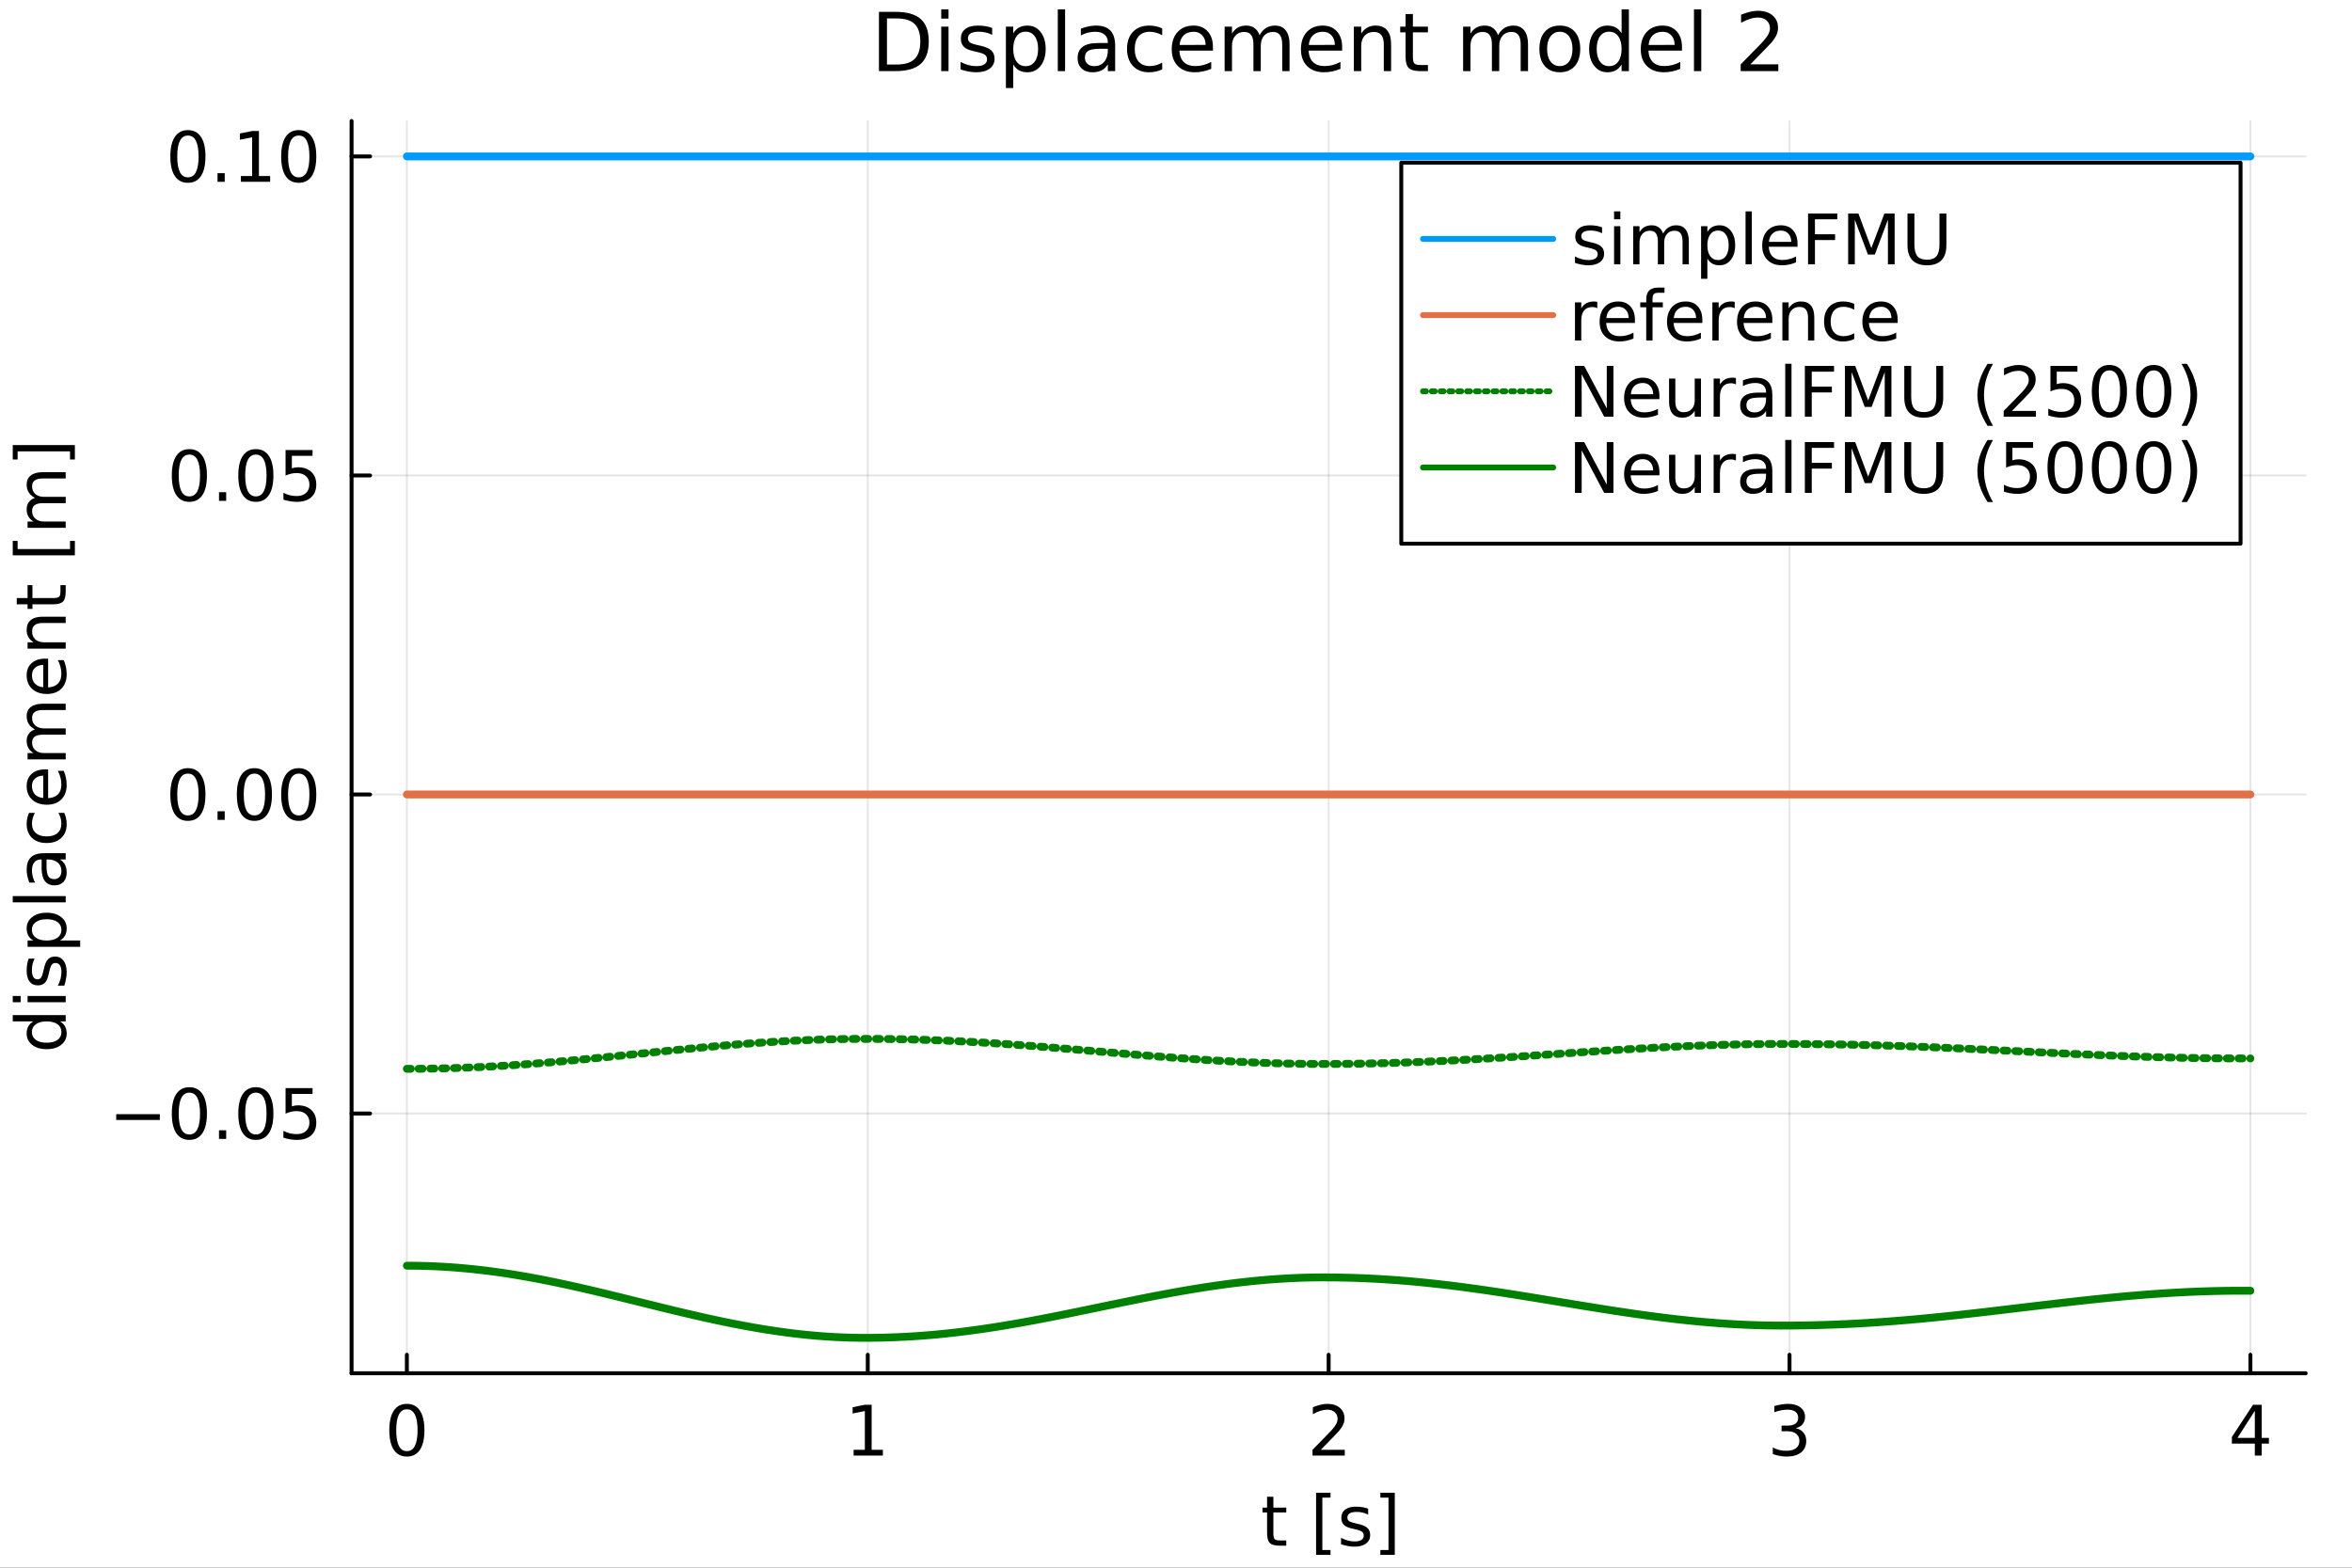 <?xml version="1.0" encoding="utf-8"?>
<svg xmlns="http://www.w3.org/2000/svg" xmlns:xlink="http://www.w3.org/1999/xlink" width="600" height="400" viewBox="0 0 2400 1600">
<rect x="0" y="0" width="2400" height="1600" fill="#333333" stroke="none"/>
<defs>
  <clipPath id="clip700">
    <rect x="0" y="0" width="2400" height="1600"/>
  </clipPath>
</defs>
<path clip-path="url(#clip700)" d="
M0 1600 L2400 1600 L2400 0 L0 0  Z
  " fill="#ffffff" fill-rule="evenodd" fill-opacity="1"/>
<defs>
  <clipPath id="clip701">
    <rect x="480" y="0" width="1681" height="1600"/>
  </clipPath>
</defs>
<path clip-path="url(#clip700)" d="
M358.746 1401.58 L2352.76 1401.58 L2352.76 123.472 L358.746 123.472  Z
  " fill="#ffffff" fill-rule="evenodd" fill-opacity="1"/>
<defs>
  <clipPath id="clip702">
    <rect x="358" y="123" width="1995" height="1279"/>
  </clipPath>
</defs>
<polyline clip-path="url(#clip702)" style="stroke:#000000; stroke-linecap:round; stroke-linejoin:round; stroke-width:2; stroke-opacity:0.1; fill:none" points="
  415.18,1401.58 415.18,123.472 
  "/>
<polyline clip-path="url(#clip702)" style="stroke:#000000; stroke-linecap:round; stroke-linejoin:round; stroke-width:2; stroke-opacity:0.1; fill:none" points="
  885.465,1401.58 885.465,123.472 
  "/>
<polyline clip-path="url(#clip702)" style="stroke:#000000; stroke-linecap:round; stroke-linejoin:round; stroke-width:2; stroke-opacity:0.1; fill:none" points="
  1355.75,1401.58 1355.75,123.472 
  "/>
<polyline clip-path="url(#clip702)" style="stroke:#000000; stroke-linecap:round; stroke-linejoin:round; stroke-width:2; stroke-opacity:0.1; fill:none" points="
  1826.04,1401.58 1826.04,123.472 
  "/>
<polyline clip-path="url(#clip702)" style="stroke:#000000; stroke-linecap:round; stroke-linejoin:round; stroke-width:2; stroke-opacity:0.1; fill:none" points="
  2296.32,1401.58 2296.32,123.472 
  "/>
<polyline clip-path="url(#clip700)" style="stroke:#000000; stroke-linecap:round; stroke-linejoin:round; stroke-width:4; stroke-opacity:1; fill:none" points="
  358.746,1401.58 2352.76,1401.58 
  "/>
<polyline clip-path="url(#clip700)" style="stroke:#000000; stroke-linecap:round; stroke-linejoin:round; stroke-width:4; stroke-opacity:1; fill:none" points="
  415.18,1401.58 415.18,1382.68 
  "/>
<polyline clip-path="url(#clip700)" style="stroke:#000000; stroke-linecap:round; stroke-linejoin:round; stroke-width:4; stroke-opacity:1; fill:none" points="
  885.465,1401.58 885.465,1382.68 
  "/>
<polyline clip-path="url(#clip700)" style="stroke:#000000; stroke-linecap:round; stroke-linejoin:round; stroke-width:4; stroke-opacity:1; fill:none" points="
  1355.75,1401.58 1355.75,1382.68 
  "/>
<polyline clip-path="url(#clip700)" style="stroke:#000000; stroke-linecap:round; stroke-linejoin:round; stroke-width:4; stroke-opacity:1; fill:none" points="
  1826.04,1401.58 1826.04,1382.68 
  "/>
<polyline clip-path="url(#clip700)" style="stroke:#000000; stroke-linecap:round; stroke-linejoin:round; stroke-width:4; stroke-opacity:1; fill:none" points="
  2296.32,1401.58 2296.32,1382.68 
  "/>
<path clip-path="url(#clip700)" d="M415.18 1438.36 Q409.763 1438.36 407.02 1443.71 Q404.312 1449.02 404.312 1459.71 Q404.312 1470.37 407.02 1475.72 Q409.763 1481.03 415.18 1481.03 Q420.631 1481.03 423.34 1475.72 Q426.083 1470.37 426.083 1459.71 Q426.083 1449.02 423.34 1443.71 Q420.631 1438.36 415.18 1438.36 M415.18 1432.8 Q423.895 1432.8 428.479 1439.71 Q433.097 1446.59 433.097 1459.71 Q433.097 1472.8 428.479 1479.71 Q423.895 1486.59 415.18 1486.59 Q406.465 1486.59 401.847 1479.71 Q397.263 1472.8 397.263 1459.71 Q397.263 1446.59 401.847 1439.71 Q406.465 1432.8 415.18 1432.8 Z" fill="#000000" fill-rule="evenodd" fill-opacity="1" /><path clip-path="url(#clip700)" d="M871.038 1479.68 L882.497 1479.68 L882.497 1440.13 L870.031 1442.63 L870.031 1436.24 L882.427 1433.74 L889.441 1433.74 L889.441 1479.68 L900.899 1479.68 L900.899 1485.58 L871.038 1485.58 L871.038 1479.68 Z" fill="#000000" fill-rule="evenodd" fill-opacity="1" /><path clip-path="url(#clip700)" d="M1347.73 1479.68 L1372.21 1479.68 L1372.21 1485.58 L1339.29 1485.58 L1339.29 1479.68 Q1343.29 1475.55 1350.16 1468.6 Q1357.07 1461.62 1358.84 1459.61 Q1362.21 1455.82 1363.53 1453.22 Q1364.88 1450.58 1364.88 1448.05 Q1364.88 1443.91 1361.97 1441.31 Q1359.08 1438.71 1354.43 1438.71 Q1351.13 1438.71 1347.45 1439.85 Q1343.81 1441 1339.64 1443.32 L1339.64 1436.24 Q1343.88 1434.54 1347.56 1433.67 Q1351.24 1432.8 1354.29 1432.8 Q1362.35 1432.8 1367.14 1436.83 Q1371.93 1440.86 1371.93 1447.59 Q1371.93 1450.79 1370.72 1453.67 Q1369.54 1456.52 1366.38 1460.41 Q1365.51 1461.41 1360.85 1466.24 Q1356.2 1471.03 1347.73 1479.68 Z" fill="#000000" fill-rule="evenodd" fill-opacity="1" /><path clip-path="url(#clip700)" d="M1832.41 1457.63 Q1837.44 1458.7 1840.25 1462.11 Q1843.1 1465.51 1843.1 1470.51 Q1843.1 1478.18 1837.82 1482.39 Q1832.55 1486.59 1822.82 1486.59 Q1819.56 1486.59 1816.09 1485.93 Q1812.65 1485.3 1808.97 1484.02 L1808.97 1477.25 Q1811.89 1478.95 1815.36 1479.82 Q1818.83 1480.68 1822.62 1480.68 Q1829.21 1480.68 1832.65 1478.08 Q1836.12 1475.48 1836.12 1470.51 Q1836.12 1465.93 1832.89 1463.36 Q1829.7 1460.75 1823.97 1460.75 L1817.93 1460.75 L1817.93 1454.99 L1824.25 1454.99 Q1829.42 1454.99 1832.16 1452.94 Q1834.91 1450.86 1834.91 1446.97 Q1834.91 1442.98 1832.06 1440.86 Q1829.25 1438.71 1823.97 1438.71 Q1821.09 1438.71 1817.79 1439.33 Q1814.49 1439.96 1810.53 1441.27 L1810.53 1435.02 Q1814.53 1433.91 1818 1433.36 Q1821.51 1432.8 1824.6 1432.8 Q1832.58 1432.8 1837.23 1436.45 Q1841.89 1440.06 1841.89 1446.24 Q1841.89 1450.55 1839.42 1453.53 Q1836.96 1456.48 1832.41 1457.63 Z" fill="#000000" fill-rule="evenodd" fill-opacity="1" /><path clip-path="url(#clip700)" d="M2300.84 1439.85 L2283.13 1467.52 L2300.84 1467.52 L2300.84 1439.85 M2299 1433.74 L2307.81 1433.74 L2307.81 1467.52 L2315.21 1467.52 L2315.21 1473.36 L2307.81 1473.36 L2307.81 1485.58 L2300.84 1485.58 L2300.84 1473.36 L2277.43 1473.36 L2277.43 1466.59 L2299 1433.74 Z" fill="#000000" fill-rule="evenodd" fill-opacity="1" /><path clip-path="url(#clip700)" d="M1299.36 1527.62 L1299.36 1538.66 L1312.52 1538.66 L1312.52 1543.62 L1299.36 1543.62 L1299.36 1564.74 Q1299.36 1569.49 1300.65 1570.85 Q1301.97 1572.2 1305.96 1572.2 L1312.52 1572.2 L1312.52 1577.55 L1305.96 1577.55 Q1298.56 1577.55 1295.75 1574.8 Q1292.94 1572.03 1292.94 1564.74 L1292.94 1543.62 L1288.25 1543.62 L1288.25 1538.66 L1292.94 1538.66 L1292.94 1527.62 L1299.36 1527.62 Z" fill="#000000" fill-rule="evenodd" fill-opacity="1" /><path clip-path="url(#clip700)" d="M1342.94 1523.52 L1357.66 1523.52 L1357.66 1528.49 L1349.33 1528.49 L1349.33 1581.96 L1357.66 1581.96 L1357.66 1586.92 L1342.94 1586.92 L1342.94 1523.52 Z" fill="#000000" fill-rule="evenodd" fill-opacity="1" /><path clip-path="url(#clip700)" d="M1396.06 1539.8 L1396.06 1545.85 Q1393.35 1544.46 1390.44 1543.76 Q1387.52 1543.07 1384.4 1543.07 Q1379.64 1543.07 1377.24 1544.53 Q1374.88 1545.99 1374.88 1548.9 Q1374.88 1551.12 1376.58 1552.41 Q1378.29 1553.66 1383.42 1554.8 L1385.61 1555.29 Q1392.42 1556.75 1395.26 1559.42 Q1398.15 1562.06 1398.15 1566.82 Q1398.15 1572.24 1393.84 1575.4 Q1389.57 1578.55 1382.07 1578.55 Q1378.95 1578.55 1375.54 1577.93 Q1372.17 1577.34 1368.42 1576.12 L1368.42 1569.53 Q1371.97 1571.37 1375.4 1572.3 Q1378.84 1573.21 1382.21 1573.21 Q1386.72 1573.21 1389.15 1571.68 Q1391.58 1570.12 1391.58 1567.3 Q1391.58 1564.7 1389.81 1563.31 Q1388.08 1561.92 1382.14 1560.64 L1379.92 1560.12 Q1373.98 1558.87 1371.34 1556.3 Q1368.7 1553.69 1368.7 1549.18 Q1368.7 1543.69 1372.59 1540.71 Q1376.48 1537.72 1383.63 1537.72 Q1387.17 1537.72 1390.3 1538.24 Q1393.42 1538.76 1396.06 1539.8 Z" fill="#000000" fill-rule="evenodd" fill-opacity="1" /><path clip-path="url(#clip700)" d="M1423.25 1523.52 L1423.25 1586.92 L1408.53 1586.92 L1408.53 1581.96 L1416.83 1581.96 L1416.83 1528.49 L1408.53 1528.49 L1408.53 1523.52 L1423.25 1523.52 Z" fill="#000000" fill-rule="evenodd" fill-opacity="1" /><polyline clip-path="url(#clip702)" style="stroke:#000000; stroke-linecap:round; stroke-linejoin:round; stroke-width:2; stroke-opacity:0.1; fill:none" points="
  358.746,1136.47 2352.76,1136.47 
  "/>
<polyline clip-path="url(#clip702)" style="stroke:#000000; stroke-linecap:round; stroke-linejoin:round; stroke-width:2; stroke-opacity:0.1; fill:none" points="
  358.746,810.86 2352.76,810.86 
  "/>
<polyline clip-path="url(#clip702)" style="stroke:#000000; stroke-linecap:round; stroke-linejoin:round; stroke-width:2; stroke-opacity:0.1; fill:none" points="
  358.746,485.252 2352.76,485.252 
  "/>
<polyline clip-path="url(#clip702)" style="stroke:#000000; stroke-linecap:round; stroke-linejoin:round; stroke-width:2; stroke-opacity:0.1; fill:none" points="
  358.746,159.645 2352.76,159.645 
  "/>
<polyline clip-path="url(#clip700)" style="stroke:#000000; stroke-linecap:round; stroke-linejoin:round; stroke-width:4; stroke-opacity:1; fill:none" points="
  358.746,1401.58 358.746,123.472 
  "/>
<polyline clip-path="url(#clip700)" style="stroke:#000000; stroke-linecap:round; stroke-linejoin:round; stroke-width:4; stroke-opacity:1; fill:none" points="
  358.746,1136.47 377.643,1136.47 
  "/>
<polyline clip-path="url(#clip700)" style="stroke:#000000; stroke-linecap:round; stroke-linejoin:round; stroke-width:4; stroke-opacity:1; fill:none" points="
  358.746,810.86 377.643,810.86 
  "/>
<polyline clip-path="url(#clip700)" style="stroke:#000000; stroke-linecap:round; stroke-linejoin:round; stroke-width:4; stroke-opacity:1; fill:none" points="
  358.746,485.252 377.643,485.252 
  "/>
<polyline clip-path="url(#clip700)" style="stroke:#000000; stroke-linecap:round; stroke-linejoin:round; stroke-width:4; stroke-opacity:1; fill:none" points="
  358.746,159.645 377.643,159.645 
  "/>
<path clip-path="url(#clip700)" d="M118.58 1137.14 L163.094 1137.14 L163.094 1143.05 L118.58 1143.05 L118.58 1137.14 Z" fill="#000000" fill-rule="evenodd" fill-opacity="1" /><path clip-path="url(#clip700)" d="M193.233 1115.17 Q187.816 1115.17 185.073 1120.51 Q182.365 1125.82 182.365 1136.52 Q182.365 1147.18 185.073 1152.53 Q187.816 1157.84 193.233 1157.84 Q198.684 1157.84 201.392 1152.53 Q204.135 1147.18 204.135 1136.52 Q204.135 1125.82 201.392 1120.51 Q198.684 1115.17 193.233 1115.17 M193.233 1109.61 Q201.948 1109.61 206.531 1116.52 Q211.149 1123.39 211.149 1136.52 Q211.149 1149.61 206.531 1156.52 Q201.948 1163.39 193.233 1163.39 Q184.517 1163.39 179.899 1156.52 Q175.316 1149.61 175.316 1136.52 Q175.316 1123.39 179.899 1116.52 Q184.517 1109.61 193.233 1109.61 Z" fill="#000000" fill-rule="evenodd" fill-opacity="1" /><path clip-path="url(#clip700)" d="M223.475 1153.57 L230.802 1153.57 L230.802 1162.39 L223.475 1162.39 L223.475 1153.57 Z" fill="#000000" fill-rule="evenodd" fill-opacity="1" /><path clip-path="url(#clip700)" d="M261.079 1115.17 Q255.663 1115.17 252.92 1120.51 Q250.211 1125.82 250.211 1136.52 Q250.211 1147.18 252.92 1152.53 Q255.663 1157.84 261.079 1157.84 Q266.531 1157.84 269.239 1152.53 Q271.982 1147.18 271.982 1136.52 Q271.982 1125.82 269.239 1120.51 Q266.531 1115.17 261.079 1115.17 M261.079 1109.61 Q269.795 1109.61 274.378 1116.52 Q278.996 1123.39 278.996 1136.52 Q278.996 1149.61 274.378 1156.52 Q269.795 1163.39 261.079 1163.39 Q252.364 1163.39 247.746 1156.52 Q243.163 1149.61 243.163 1136.52 Q243.163 1123.39 247.746 1116.52 Q252.364 1109.61 261.079 1109.61 Z" fill="#000000" fill-rule="evenodd" fill-opacity="1" /><path clip-path="url(#clip700)" d="M291.392 1110.55 L318.926 1110.55 L318.926 1116.45 L297.815 1116.45 L297.815 1129.16 Q299.343 1128.64 300.871 1128.39 Q302.399 1128.12 303.926 1128.12 Q312.607 1128.12 317.676 1132.87 Q322.746 1137.63 322.746 1145.76 Q322.746 1154.12 317.537 1158.78 Q312.329 1163.39 302.85 1163.39 Q299.586 1163.39 296.183 1162.84 Q292.815 1162.28 289.204 1161.17 L289.204 1154.12 Q292.329 1155.82 295.663 1156.66 Q298.996 1157.49 302.711 1157.49 Q308.718 1157.49 312.225 1154.33 Q315.732 1151.17 315.732 1145.76 Q315.732 1140.34 312.225 1137.18 Q308.718 1134.02 302.711 1134.02 Q299.899 1134.02 297.086 1134.64 Q294.308 1135.27 291.392 1136.59 L291.392 1110.55 Z" fill="#000000" fill-rule="evenodd" fill-opacity="1" /><path clip-path="url(#clip700)" d="M191.739 789.558 Q186.323 789.558 183.58 794.905 Q180.871 800.217 180.871 810.912 Q180.871 821.572 183.58 826.919 Q186.323 832.231 191.739 832.231 Q197.191 832.231 199.899 826.919 Q202.642 821.572 202.642 810.912 Q202.642 800.217 199.899 794.905 Q197.191 789.558 191.739 789.558 M191.739 784.002 Q200.455 784.002 205.038 790.912 Q209.656 797.787 209.656 810.912 Q209.656 824.002 205.038 830.912 Q200.455 837.787 191.739 837.787 Q183.024 837.787 178.406 830.912 Q173.823 824.002 173.823 810.912 Q173.823 797.787 178.406 790.912 Q183.024 784.002 191.739 784.002 Z" fill="#000000" fill-rule="evenodd" fill-opacity="1" /><path clip-path="url(#clip700)" d="M221.982 827.96 L229.309 827.96 L229.309 836.78 L221.982 836.78 L221.982 827.96 Z" fill="#000000" fill-rule="evenodd" fill-opacity="1" /><path clip-path="url(#clip700)" d="M259.586 789.558 Q254.17 789.558 251.427 794.905 Q248.718 800.217 248.718 810.912 Q248.718 821.572 251.427 826.919 Q254.17 832.231 259.586 832.231 Q265.038 832.231 267.746 826.919 Q270.489 821.572 270.489 810.912 Q270.489 800.217 267.746 794.905 Q265.038 789.558 259.586 789.558 M259.586 784.002 Q268.302 784.002 272.885 790.912 Q277.503 797.787 277.503 810.912 Q277.503 824.002 272.885 830.912 Q268.302 837.787 259.586 837.787 Q250.871 837.787 246.253 830.912 Q241.67 824.002 241.67 810.912 Q241.67 797.787 246.253 790.912 Q250.871 784.002 259.586 784.002 Z" fill="#000000" fill-rule="evenodd" fill-opacity="1" /><path clip-path="url(#clip700)" d="M304.829 789.558 Q299.413 789.558 296.669 794.905 Q293.961 800.217 293.961 810.912 Q293.961 821.572 296.669 826.919 Q299.413 832.231 304.829 832.231 Q310.281 832.231 312.989 826.919 Q315.732 821.572 315.732 810.912 Q315.732 800.217 312.989 794.905 Q310.281 789.558 304.829 789.558 M304.829 784.002 Q313.544 784.002 318.128 790.912 Q322.746 797.787 322.746 810.912 Q322.746 824.002 318.128 830.912 Q313.544 837.787 304.829 837.787 Q296.114 837.787 291.496 830.912 Q286.913 824.002 286.913 810.912 Q286.913 797.787 291.496 790.912 Q296.114 784.002 304.829 784.002 Z" fill="#000000" fill-rule="evenodd" fill-opacity="1" /><path clip-path="url(#clip700)" d="M193.233 463.95 Q187.816 463.95 185.073 469.298 Q182.365 474.61 182.365 485.304 Q182.365 495.964 185.073 501.311 Q187.816 506.624 193.233 506.624 Q198.684 506.624 201.392 501.311 Q204.135 495.964 204.135 485.304 Q204.135 474.61 201.392 469.298 Q198.684 463.95 193.233 463.95 M193.233 458.395 Q201.948 458.395 206.531 465.305 Q211.149 472.18 211.149 485.304 Q211.149 498.395 206.531 505.304 Q201.948 512.179 193.233 512.179 Q184.517 512.179 179.899 505.304 Q175.316 498.395 175.316 485.304 Q175.316 472.18 179.899 465.305 Q184.517 458.395 193.233 458.395 Z" fill="#000000" fill-rule="evenodd" fill-opacity="1" /><path clip-path="url(#clip700)" d="M223.475 502.353 L230.802 502.353 L230.802 511.172 L223.475 511.172 L223.475 502.353 Z" fill="#000000" fill-rule="evenodd" fill-opacity="1" /><path clip-path="url(#clip700)" d="M261.079 463.95 Q255.663 463.95 252.92 469.298 Q250.211 474.61 250.211 485.304 Q250.211 495.964 252.92 501.311 Q255.663 506.624 261.079 506.624 Q266.531 506.624 269.239 501.311 Q271.982 495.964 271.982 485.304 Q271.982 474.61 269.239 469.298 Q266.531 463.95 261.079 463.95 M261.079 458.395 Q269.795 458.395 274.378 465.305 Q278.996 472.18 278.996 485.304 Q278.996 498.395 274.378 505.304 Q269.795 512.179 261.079 512.179 Q252.364 512.179 247.746 505.304 Q243.163 498.395 243.163 485.304 Q243.163 472.18 247.746 465.305 Q252.364 458.395 261.079 458.395 Z" fill="#000000" fill-rule="evenodd" fill-opacity="1" /><path clip-path="url(#clip700)" d="M291.392 459.332 L318.926 459.332 L318.926 465.235 L297.815 465.235 L297.815 477.943 Q299.343 477.423 300.871 477.179 Q302.399 476.902 303.926 476.902 Q312.607 476.902 317.676 481.659 Q322.746 486.416 322.746 494.541 Q322.746 502.909 317.537 507.561 Q312.329 512.179 302.85 512.179 Q299.586 512.179 296.183 511.624 Q292.815 511.068 289.204 509.957 L289.204 502.909 Q292.329 504.61 295.663 505.443 Q298.996 506.277 302.711 506.277 Q308.718 506.277 312.225 503.117 Q315.732 499.957 315.732 494.541 Q315.732 489.124 312.225 485.964 Q308.718 482.804 302.711 482.804 Q299.899 482.804 297.086 483.429 Q294.308 484.054 291.392 485.374 L291.392 459.332 Z" fill="#000000" fill-rule="evenodd" fill-opacity="1" /><path clip-path="url(#clip700)" d="M191.739 138.343 Q186.323 138.343 183.58 143.69 Q180.871 149.003 180.871 159.697 Q180.871 170.357 183.58 175.704 Q186.323 181.016 191.739 181.016 Q197.191 181.016 199.899 175.704 Q202.642 170.357 202.642 159.697 Q202.642 149.003 199.899 143.69 Q197.191 138.343 191.739 138.343 M191.739 132.787 Q200.455 132.787 205.038 139.697 Q209.656 146.572 209.656 159.697 Q209.656 172.787 205.038 179.697 Q200.455 186.572 191.739 186.572 Q183.024 186.572 178.406 179.697 Q173.823 172.787 173.823 159.697 Q173.823 146.572 178.406 139.697 Q183.024 132.787 191.739 132.787 Z" fill="#000000" fill-rule="evenodd" fill-opacity="1" /><path clip-path="url(#clip700)" d="M221.982 176.746 L229.309 176.746 L229.309 185.565 L221.982 185.565 L221.982 176.746 Z" fill="#000000" fill-rule="evenodd" fill-opacity="1" /><path clip-path="url(#clip700)" d="M245.802 179.662 L257.26 179.662 L257.26 140.114 L244.795 142.614 L244.795 136.225 L257.191 133.725 L264.204 133.725 L264.204 179.662 L275.663 179.662 L275.663 185.565 L245.802 185.565 L245.802 179.662 Z" fill="#000000" fill-rule="evenodd" fill-opacity="1" /><path clip-path="url(#clip700)" d="M304.829 138.343 Q299.413 138.343 296.669 143.69 Q293.961 149.003 293.961 159.697 Q293.961 170.357 296.669 175.704 Q299.413 181.016 304.829 181.016 Q310.281 181.016 312.989 175.704 Q315.732 170.357 315.732 159.697 Q315.732 149.003 312.989 143.69 Q310.281 138.343 304.829 138.343 M304.829 132.787 Q313.544 132.787 318.128 139.697 Q322.746 146.572 322.746 159.697 Q322.746 172.787 318.128 179.697 Q313.544 186.572 304.829 186.572 Q296.114 186.572 291.496 179.697 Q286.913 172.787 286.913 159.697 Q286.913 146.572 291.496 139.697 Q296.114 132.787 304.829 132.787 Z" fill="#000000" fill-rule="evenodd" fill-opacity="1" /><path clip-path="url(#clip700)" d="M34.042 1042.44 L13.001 1042.44 L13.001 1036.05 L67.028 1036.05 L67.028 1042.44 L61.195 1042.44 Q64.667 1044.45 66.368 1047.54 Q68.035 1050.6 68.035 1054.9 Q68.035 1061.95 62.41 1066.4 Q56.785 1070.81 47.618 1070.81 Q38.452 1070.81 32.827 1066.4 Q27.202 1061.95 27.202 1054.9 Q27.202 1050.6 28.903 1047.54 Q30.57 1044.45 34.042 1042.44 M47.618 1064.21 Q54.667 1064.21 58.695 1061.33 Q62.688 1058.41 62.688 1053.34 Q62.688 1048.27 58.695 1045.35 Q54.667 1042.44 47.618 1042.44 Q40.57 1042.44 36.577 1045.35 Q32.549 1048.27 32.549 1053.34 Q32.549 1058.41 36.577 1061.33 Q40.57 1064.21 47.618 1064.21 Z" fill="#000000" fill-rule="evenodd" fill-opacity="1" /><path clip-path="url(#clip700)" d="M28.14 1022.89 L28.14 1016.5 L67.028 1016.5 L67.028 1022.89 L28.14 1022.89 M13.001 1022.89 L13.001 1016.5 L21.091 1016.5 L21.091 1022.89 L13.001 1022.89 Z" fill="#000000" fill-rule="evenodd" fill-opacity="1" /><path clip-path="url(#clip700)" d="M29.285 978.341 L35.327 978.341 Q33.938 981.049 33.244 983.966 Q32.549 986.882 32.549 990.007 Q32.549 994.764 34.008 997.16 Q35.466 999.521 38.383 999.521 Q40.605 999.521 41.889 997.82 Q43.139 996.118 44.285 990.98 L44.771 988.792 Q46.23 981.987 48.903 979.139 Q51.542 976.257 56.299 976.257 Q61.716 976.257 64.875 980.563 Q68.035 984.834 68.035 992.334 Q68.035 995.459 67.41 998.862 Q66.82 1002.23 65.605 1005.98 L59.007 1005.98 Q60.848 1002.44 61.785 999 Q62.688 995.563 62.688 992.195 Q62.688 987.681 61.16 985.25 Q59.598 982.82 56.785 982.82 Q54.181 982.82 52.792 984.591 Q51.403 986.327 50.118 992.264 L49.598 994.487 Q48.348 1000.42 45.778 1003.06 Q43.174 1005.7 38.66 1005.7 Q33.174 1005.7 30.188 1001.81 Q27.202 997.924 27.202 990.771 Q27.202 987.23 27.723 984.105 Q28.244 980.98 29.285 978.341 Z" fill="#000000" fill-rule="evenodd" fill-opacity="1" /><path clip-path="url(#clip700)" d="M61.195 959.903 L81.82 959.903 L81.82 966.327 L28.14 966.327 L28.14 959.903 L34.042 959.903 Q30.57 957.89 28.903 954.834 Q27.202 951.744 27.202 947.473 Q27.202 940.39 32.827 935.98 Q38.452 931.535 47.618 931.535 Q56.785 931.535 62.41 935.98 Q68.035 940.39 68.035 947.473 Q68.035 951.744 66.368 954.834 Q64.667 957.89 61.195 959.903 M47.618 938.167 Q40.57 938.167 36.577 941.084 Q32.549 943.966 32.549 949.035 Q32.549 954.105 36.577 957.021 Q40.57 959.903 47.618 959.903 Q54.667 959.903 58.695 957.021 Q62.688 954.105 62.688 949.035 Q62.688 943.966 58.695 941.084 Q54.667 938.167 47.618 938.167 Z" fill="#000000" fill-rule="evenodd" fill-opacity="1" /><path clip-path="url(#clip700)" d="M13.001 920.945 L13.001 914.556 L67.028 914.556 L67.028 920.945 L13.001 920.945 Z" fill="#000000" fill-rule="evenodd" fill-opacity="1" /><path clip-path="url(#clip700)" d="M47.48 883.515 Q47.48 891.258 49.251 894.244 Q51.021 897.23 55.292 897.23 Q58.695 897.23 60.709 895.008 Q62.688 892.751 62.688 888.897 Q62.688 883.584 58.938 880.39 Q55.153 877.161 48.903 877.161 L47.48 877.161 L47.48 883.515 M44.841 870.772 L67.028 870.772 L67.028 877.161 L61.125 877.161 Q64.667 879.348 66.368 882.612 Q68.035 885.876 68.035 890.598 Q68.035 896.57 64.702 900.112 Q61.334 903.619 55.709 903.619 Q49.146 903.619 45.813 899.244 Q42.48 894.834 42.48 886.119 L42.48 877.161 L41.855 877.161 Q37.445 877.161 35.049 880.077 Q32.619 882.959 32.619 888.202 Q32.619 891.536 33.417 894.695 Q34.216 897.855 35.813 900.772 L29.91 900.772 Q28.556 897.265 27.896 893.966 Q27.202 890.668 27.202 887.543 Q27.202 879.105 31.577 874.939 Q35.952 870.772 44.841 870.772 Z" fill="#000000" fill-rule="evenodd" fill-opacity="1" /><path clip-path="url(#clip700)" d="M29.633 829.626 L35.605 829.626 Q34.112 832.335 33.383 835.078 Q32.619 837.786 32.619 840.564 Q32.619 846.779 36.577 850.216 Q40.501 853.654 47.618 853.654 Q54.737 853.654 58.695 850.216 Q62.618 846.779 62.618 840.564 Q62.618 837.786 61.889 835.078 Q61.125 832.335 59.632 829.626 L65.535 829.626 Q66.785 832.3 67.41 835.182 Q68.035 838.029 68.035 841.258 Q68.035 850.043 62.514 855.216 Q56.993 860.39 47.618 860.39 Q38.105 860.39 32.653 855.182 Q27.202 849.939 27.202 840.842 Q27.202 837.89 27.827 835.078 Q28.417 832.265 29.633 829.626 Z" fill="#000000" fill-rule="evenodd" fill-opacity="1" /><path clip-path="url(#clip700)" d="M45.987 785.252 L49.112 785.252 L49.112 814.626 Q55.709 814.21 59.181 810.668 Q62.618 807.092 62.618 800.738 Q62.618 797.057 61.716 793.62 Q60.813 790.147 59.007 786.745 L65.049 786.745 Q66.507 790.182 67.271 793.793 Q68.035 797.404 68.035 801.12 Q68.035 810.425 62.618 815.876 Q57.202 821.293 47.966 821.293 Q38.417 821.293 32.827 816.154 Q27.202 810.981 27.202 802.231 Q27.202 794.383 32.271 789.835 Q37.306 785.252 45.987 785.252 M44.112 791.64 Q38.869 791.71 35.744 794.592 Q32.619 797.439 32.619 802.161 Q32.619 807.508 35.639 810.738 Q38.66 813.932 44.146 814.418 L44.112 791.64 Z" fill="#000000" fill-rule="evenodd" fill-opacity="1" /><path clip-path="url(#clip700)" d="M35.605 744.488 Q31.299 742.092 29.251 738.759 Q27.202 735.425 27.202 730.912 Q27.202 724.835 31.473 721.537 Q35.709 718.238 43.556 718.238 L67.028 718.238 L67.028 724.662 L43.764 724.662 Q38.174 724.662 35.466 726.641 Q32.758 728.62 32.758 732.682 Q32.758 737.648 36.056 740.53 Q39.355 743.412 45.049 743.412 L67.028 743.412 L67.028 749.835 L43.764 749.835 Q38.139 749.835 35.466 751.814 Q32.758 753.793 32.758 757.925 Q32.758 762.821 36.091 765.703 Q39.389 768.585 45.049 768.585 L67.028 768.585 L67.028 775.009 L28.14 775.009 L28.14 768.585 L34.181 768.585 Q30.605 766.397 28.903 763.342 Q27.202 760.286 27.202 756.085 Q27.202 751.849 29.355 748.898 Q31.508 745.911 35.605 744.488 Z" fill="#000000" fill-rule="evenodd" fill-opacity="1" /><path clip-path="url(#clip700)" d="M45.987 672.231 L49.112 672.231 L49.112 701.606 Q55.709 701.19 59.181 697.648 Q62.618 694.071 62.618 687.717 Q62.618 684.037 61.716 680.599 Q60.813 677.127 59.007 673.724 L65.049 673.724 Q66.507 677.162 67.271 680.773 Q68.035 684.384 68.035 688.099 Q68.035 697.405 62.618 702.856 Q57.202 708.273 47.966 708.273 Q38.417 708.273 32.827 703.134 Q27.202 697.96 27.202 689.21 Q27.202 681.363 32.271 676.815 Q37.306 672.231 45.987 672.231 M44.112 678.62 Q38.869 678.69 35.744 681.572 Q32.619 684.419 32.619 689.141 Q32.619 694.488 35.639 697.717 Q38.66 700.912 44.146 701.398 L44.112 678.62 Z" fill="#000000" fill-rule="evenodd" fill-opacity="1" /><path clip-path="url(#clip700)" d="M43.556 629.419 L67.028 629.419 L67.028 635.808 L43.764 635.808 Q38.244 635.808 35.501 637.961 Q32.758 640.113 32.758 644.419 Q32.758 649.593 36.056 652.579 Q39.355 655.565 45.049 655.565 L67.028 655.565 L67.028 661.988 L28.14 661.988 L28.14 655.565 L34.181 655.565 Q30.674 653.273 28.938 650.183 Q27.202 647.058 27.202 642.995 Q27.202 636.294 31.369 632.857 Q35.501 629.419 43.556 629.419 Z" fill="#000000" fill-rule="evenodd" fill-opacity="1" /><path clip-path="url(#clip700)" d="M17.098 610.357 L28.14 610.357 L28.14 597.197 L33.105 597.197 L33.105 610.357 L54.216 610.357 Q58.973 610.357 60.327 609.072 Q61.681 607.753 61.681 603.759 L61.681 597.197 L67.028 597.197 L67.028 603.759 Q67.028 611.155 64.285 613.968 Q61.507 616.78 54.216 616.78 L33.105 616.78 L33.105 621.468 L28.14 621.468 L28.14 616.78 L17.098 616.78 L17.098 610.357 Z" fill="#000000" fill-rule="evenodd" fill-opacity="1" /><path clip-path="url(#clip700)" d="M13.001 566.781 L13.001 552.058 L17.966 552.058 L17.966 560.392 L71.438 560.392 L71.438 552.058 L76.403 552.058 L76.403 566.781 L13.001 566.781 Z" fill="#000000" fill-rule="evenodd" fill-opacity="1" /><path clip-path="url(#clip700)" d="M35.605 508.17 Q31.299 505.774 29.251 502.441 Q27.202 499.107 27.202 494.593 Q27.202 488.517 31.473 485.218 Q35.709 481.92 43.556 481.92 L67.028 481.92 L67.028 488.343 L43.764 488.343 Q38.174 488.343 35.466 490.323 Q32.758 492.302 32.758 496.364 Q32.758 501.329 36.056 504.211 Q39.355 507.093 45.049 507.093 L67.028 507.093 L67.028 513.517 L43.764 513.517 Q38.139 513.517 35.466 515.496 Q32.758 517.475 32.758 521.607 Q32.758 526.503 36.091 529.385 Q39.389 532.267 45.049 532.267 L67.028 532.267 L67.028 538.69 L28.14 538.69 L28.14 532.267 L34.181 532.267 Q30.605 530.079 28.903 527.024 Q27.202 523.968 27.202 519.767 Q27.202 515.531 29.355 512.579 Q31.508 509.593 35.605 508.17 Z" fill="#000000" fill-rule="evenodd" fill-opacity="1" /><path clip-path="url(#clip700)" d="M13.001 454.246 L76.403 454.246 L76.403 468.969 L71.438 468.969 L71.438 460.67 L17.966 460.67 L17.966 468.969 L13.001 468.969 L13.001 454.246 Z" fill="#000000" fill-rule="evenodd" fill-opacity="1" /><path clip-path="url(#clip700)" d="M905.067 18.82 L905.067 65.852 L914.952 65.852 Q927.469 65.852 933.262 60.18 Q939.095 54.509 939.095 42.275 Q939.095 30.122 933.262 24.492 Q927.469 18.82 914.952 18.82 L905.067 18.82 M896.885 12.096 L913.696 12.096 Q931.277 12.096 939.5 19.428 Q947.723 26.72 947.723 42.275 Q947.723 57.912 939.46 65.244 Q931.196 72.576 913.696 72.576 L896.885 72.576 L896.885 12.096 Z" fill="#000000" fill-rule="evenodd" fill-opacity="1" /><path clip-path="url(#clip700)" d="M960.443 27.206 L967.897 27.206 L967.897 72.576 L960.443 72.576 L960.443 27.206 M960.443 9.544 L967.897 9.544 L967.897 18.983 L960.443 18.983 L960.443 9.544 Z" fill="#000000" fill-rule="evenodd" fill-opacity="1" /><path clip-path="url(#clip700)" d="M1012.42 28.543 L1012.42 35.591 Q1009.26 33.971 1005.85 33.161 Q1002.45 32.35 998.805 32.35 Q993.256 32.35 990.461 34.052 Q987.706 35.753 987.706 39.156 Q987.706 41.749 989.691 43.248 Q991.676 44.706 997.671 46.043 L1000.22 46.61 Q1008.16 48.311 1011.48 51.43 Q1014.85 54.509 1014.85 60.059 Q1014.85 66.378 1009.82 70.064 Q1004.84 73.751 996.091 73.751 Q992.445 73.751 988.476 73.022 Q984.546 72.333 980.171 70.915 L980.171 63.218 Q984.303 65.365 988.314 66.459 Q992.324 67.512 996.253 67.512 Q1001.52 67.512 1004.36 65.73 Q1007.19 63.907 1007.19 60.626 Q1007.19 57.588 1005.12 55.967 Q1003.1 54.347 996.172 52.848 L993.58 52.24 Q986.653 50.782 983.574 47.785 Q980.495 44.746 980.495 39.48 Q980.495 33.08 985.032 29.596 Q989.569 26.112 997.914 26.112 Q1002.05 26.112 1005.69 26.72 Q1009.34 27.327 1012.42 28.543 Z" fill="#000000" fill-rule="evenodd" fill-opacity="1" /><path clip-path="url(#clip700)" d="M1033.93 65.77 L1033.93 89.833 L1026.43 89.833 L1026.43 27.206 L1033.93 27.206 L1033.93 34.092 Q1036.28 30.041 1039.84 28.097 Q1043.45 26.112 1048.43 26.112 Q1056.69 26.112 1061.84 32.675 Q1067.02 39.237 1067.02 49.931 Q1067.02 60.626 1061.84 67.188 Q1056.69 73.751 1048.43 73.751 Q1043.45 73.751 1039.84 71.806 Q1036.28 69.821 1033.93 65.77 M1059.29 49.931 Q1059.29 41.708 1055.88 37.05 Q1052.52 32.35 1046.61 32.35 Q1040.69 32.35 1037.29 37.05 Q1033.93 41.708 1033.93 49.931 Q1033.93 58.155 1037.29 62.854 Q1040.69 67.512 1046.61 67.512 Q1052.52 67.512 1055.88 62.854 Q1059.29 58.155 1059.29 49.931 Z" fill="#000000" fill-rule="evenodd" fill-opacity="1" /><path clip-path="url(#clip700)" d="M1079.38 9.544 L1086.83 9.544 L1086.83 72.576 L1079.38 72.576 L1079.38 9.544 Z" fill="#000000" fill-rule="evenodd" fill-opacity="1" /><path clip-path="url(#clip700)" d="M1123.05 49.769 Q1114.01 49.769 1110.53 51.835 Q1107.05 53.901 1107.05 58.884 Q1107.05 62.854 1109.64 65.203 Q1112.27 67.512 1116.77 67.512 Q1122.97 67.512 1126.69 63.137 Q1130.46 58.722 1130.46 51.43 L1130.46 49.769 L1123.05 49.769 M1137.91 46.691 L1137.91 72.576 L1130.46 72.576 L1130.46 65.689 Q1127.91 69.821 1124.1 71.806 Q1120.29 73.751 1114.78 73.751 Q1107.82 73.751 1103.68 69.862 Q1099.59 65.933 1099.59 59.37 Q1099.59 51.714 1104.7 47.825 Q1109.84 43.936 1120.01 43.936 L1130.46 43.936 L1130.46 43.207 Q1130.46 38.062 1127.06 35.267 Q1123.69 32.431 1117.58 32.431 Q1113.69 32.431 1110 33.363 Q1106.32 34.295 1102.91 36.158 L1102.91 29.272 Q1107.01 27.692 1110.85 26.922 Q1114.7 26.112 1118.35 26.112 Q1128.19 26.112 1133.05 31.216 Q1137.91 36.32 1137.91 46.691 Z" fill="#000000" fill-rule="evenodd" fill-opacity="1" /><path clip-path="url(#clip700)" d="M1185.92 28.948 L1185.92 35.915 Q1182.76 34.173 1179.56 33.323 Q1176.4 32.431 1173.16 32.431 Q1165.91 32.431 1161.89 37.05 Q1157.88 41.627 1157.88 49.931 Q1157.88 58.236 1161.89 62.854 Q1165.91 67.431 1173.16 67.431 Q1176.4 67.431 1179.56 66.581 Q1182.76 65.689 1185.92 63.948 L1185.92 70.834 Q1182.8 72.292 1179.44 73.022 Q1176.11 73.751 1172.35 73.751 Q1162.1 73.751 1156.06 67.31 Q1150.03 60.869 1150.03 49.931 Q1150.03 38.832 1156.1 32.472 Q1162.22 26.112 1172.83 26.112 Q1176.28 26.112 1179.56 26.841 Q1182.84 27.53 1185.92 28.948 Z" fill="#000000" fill-rule="evenodd" fill-opacity="1" /><path clip-path="url(#clip700)" d="M1237.69 48.028 L1237.69 51.673 L1203.42 51.673 Q1203.9 59.37 1208.03 63.421 Q1212.21 67.431 1219.62 67.431 Q1223.91 67.431 1227.92 66.378 Q1231.98 65.325 1235.95 63.218 L1235.95 70.267 Q1231.93 71.968 1227.72 72.86 Q1223.51 73.751 1219.17 73.751 Q1208.32 73.751 1201.96 67.431 Q1195.64 61.112 1195.64 50.337 Q1195.64 39.197 1201.63 32.675 Q1207.67 26.112 1217.88 26.112 Q1227.03 26.112 1232.34 32.026 Q1237.69 37.9 1237.69 48.028 M1230.23 45.84 Q1230.15 39.723 1226.79 36.077 Q1223.47 32.431 1217.96 32.431 Q1211.72 32.431 1207.95 35.956 Q1204.23 39.48 1203.66 45.88 L1230.23 45.84 Z" fill="#000000" fill-rule="evenodd" fill-opacity="1" /><path clip-path="url(#clip700)" d="M1285.24 35.915 Q1288.04 30.892 1291.93 28.502 Q1295.82 26.112 1301.08 26.112 Q1308.17 26.112 1312.02 31.095 Q1315.87 36.037 1315.87 45.192 L1315.87 72.576 L1308.38 72.576 L1308.38 45.435 Q1308.38 38.913 1306.07 35.753 Q1303.76 32.594 1299.02 32.594 Q1293.23 32.594 1289.86 36.442 Q1286.5 40.29 1286.5 46.934 L1286.5 72.576 L1279.01 72.576 L1279.01 45.435 Q1279.01 38.873 1276.7 35.753 Q1274.39 32.594 1269.57 32.594 Q1263.86 32.594 1260.49 36.482 Q1257.13 40.331 1257.13 46.934 L1257.13 72.576 L1249.64 72.576 L1249.64 27.206 L1257.13 27.206 L1257.13 34.254 Q1259.68 30.082 1263.25 28.097 Q1266.81 26.112 1271.71 26.112 Q1276.66 26.112 1280.1 28.624 Q1283.58 31.135 1285.24 35.915 Z" fill="#000000" fill-rule="evenodd" fill-opacity="1" /><path clip-path="url(#clip700)" d="M1369.54 48.028 L1369.54 51.673 L1335.27 51.673 Q1335.76 59.37 1339.89 63.421 Q1344.06 67.431 1351.48 67.431 Q1355.77 67.431 1359.78 66.378 Q1363.83 65.325 1367.8 63.218 L1367.8 70.267 Q1363.79 71.968 1359.58 72.86 Q1355.37 73.751 1351.03 73.751 Q1340.18 73.751 1333.82 67.431 Q1327.5 61.112 1327.5 50.337 Q1327.5 39.197 1333.49 32.675 Q1339.53 26.112 1349.74 26.112 Q1358.89 26.112 1364.2 32.026 Q1369.54 37.9 1369.54 48.028 M1362.09 45.84 Q1362.01 39.723 1358.65 36.077 Q1355.33 32.431 1349.82 32.431 Q1343.58 32.431 1339.81 35.956 Q1336.08 39.48 1335.52 45.88 L1362.09 45.84 Z" fill="#000000" fill-rule="evenodd" fill-opacity="1" /><path clip-path="url(#clip700)" d="M1419.49 45.192 L1419.49 72.576 L1412.04 72.576 L1412.04 45.435 Q1412.04 38.994 1409.53 35.794 Q1407.02 32.594 1401.99 32.594 Q1395.96 32.594 1392.47 36.442 Q1388.99 40.29 1388.99 46.934 L1388.99 72.576 L1381.49 72.576 L1381.49 27.206 L1388.99 27.206 L1388.99 34.254 Q1391.66 30.163 1395.27 28.138 Q1398.91 26.112 1403.65 26.112 Q1411.47 26.112 1415.48 30.973 Q1419.49 35.794 1419.49 45.192 Z" fill="#000000" fill-rule="evenodd" fill-opacity="1" /><path clip-path="url(#clip700)" d="M1441.73 14.324 L1441.73 27.206 L1457.08 27.206 L1457.08 32.999 L1441.73 32.999 L1441.73 57.628 Q1441.73 63.178 1443.23 64.758 Q1444.77 66.338 1449.43 66.338 L1457.08 66.338 L1457.08 72.576 L1449.43 72.576 Q1440.8 72.576 1437.52 69.376 Q1434.24 66.135 1434.24 57.628 L1434.24 32.999 L1428.77 32.999 L1428.77 27.206 L1434.24 27.206 L1434.24 14.324 L1441.73 14.324 Z" fill="#000000" fill-rule="evenodd" fill-opacity="1" /><path clip-path="url(#clip700)" d="M1528.58 35.915 Q1531.38 30.892 1535.27 28.502 Q1539.16 26.112 1544.42 26.112 Q1551.51 26.112 1555.36 31.095 Q1559.21 36.037 1559.21 45.192 L1559.21 72.576 L1551.71 72.576 L1551.71 45.435 Q1551.71 38.913 1549.4 35.753 Q1547.1 32.594 1542.36 32.594 Q1536.56 32.594 1533.2 36.442 Q1529.84 40.29 1529.84 46.934 L1529.84 72.576 L1522.34 72.576 L1522.34 45.435 Q1522.34 38.873 1520.04 35.753 Q1517.73 32.594 1512.91 32.594 Q1507.19 32.594 1503.83 36.482 Q1500.47 40.331 1500.47 46.934 L1500.47 72.576 L1492.98 72.576 L1492.98 27.206 L1500.47 27.206 L1500.47 34.254 Q1503.02 30.082 1506.59 28.097 Q1510.15 26.112 1515.05 26.112 Q1519.99 26.112 1523.44 28.624 Q1526.92 31.135 1528.58 35.915 Z" fill="#000000" fill-rule="evenodd" fill-opacity="1" /><path clip-path="url(#clip700)" d="M1591.66 32.431 Q1585.66 32.431 1582.18 37.131 Q1578.69 41.789 1578.69 49.931 Q1578.69 58.074 1582.14 62.773 Q1585.62 67.431 1591.66 67.431 Q1597.61 67.431 1601.09 62.732 Q1604.58 58.033 1604.58 49.931 Q1604.58 41.87 1601.09 37.171 Q1597.61 32.431 1591.66 32.431 M1591.66 26.112 Q1601.38 26.112 1606.93 32.431 Q1612.48 38.751 1612.48 49.931 Q1612.48 61.071 1606.93 67.431 Q1601.38 73.751 1591.66 73.751 Q1581.89 73.751 1576.34 67.431 Q1570.83 61.071 1570.83 49.931 Q1570.83 38.751 1576.34 32.431 Q1581.89 26.112 1591.66 26.112 Z" fill="#000000" fill-rule="evenodd" fill-opacity="1" /><path clip-path="url(#clip700)" d="M1654.69 34.092 L1654.69 9.544 L1662.14 9.544 L1662.14 72.576 L1654.69 72.576 L1654.69 65.77 Q1652.34 69.821 1648.73 71.806 Q1645.17 73.751 1640.14 73.751 Q1631.92 73.751 1626.74 67.188 Q1621.59 60.626 1621.59 49.931 Q1621.59 39.237 1626.74 32.675 Q1631.92 26.112 1640.14 26.112 Q1645.17 26.112 1648.73 28.097 Q1652.34 30.041 1654.69 34.092 M1629.29 49.931 Q1629.29 58.155 1632.65 62.854 Q1636.05 67.512 1641.97 67.512 Q1647.88 67.512 1651.28 62.854 Q1654.69 58.155 1654.69 49.931 Q1654.69 41.708 1651.28 37.05 Q1647.88 32.35 1641.97 32.35 Q1636.05 32.35 1632.65 37.05 Q1629.29 41.708 1629.29 49.931 Z" fill="#000000" fill-rule="evenodd" fill-opacity="1" /><path clip-path="url(#clip700)" d="M1716.3 48.028 L1716.3 51.673 L1682.03 51.673 Q1682.52 59.37 1686.65 63.421 Q1690.82 67.431 1698.23 67.431 Q1702.53 67.431 1706.54 66.378 Q1710.59 65.325 1714.56 63.218 L1714.56 70.267 Q1710.55 71.968 1706.34 72.86 Q1702.12 73.751 1697.79 73.751 Q1686.93 73.751 1680.57 67.431 Q1674.25 61.112 1674.25 50.337 Q1674.25 39.197 1680.25 32.675 Q1686.28 26.112 1696.49 26.112 Q1705.65 26.112 1710.95 32.026 Q1716.3 37.9 1716.3 48.028 M1708.85 45.84 Q1708.77 39.723 1705.4 36.077 Q1702.08 32.431 1696.57 32.431 Q1690.34 32.431 1686.57 35.956 Q1682.84 39.48 1682.27 45.88 L1708.85 45.84 Z" fill="#000000" fill-rule="evenodd" fill-opacity="1" /><path clip-path="url(#clip700)" d="M1728.54 9.544 L1735.99 9.544 L1735.99 72.576 L1728.54 72.576 L1728.54 9.544 Z" fill="#000000" fill-rule="evenodd" fill-opacity="1" /><path clip-path="url(#clip700)" d="M1786.06 65.689 L1814.62 65.689 L1814.62 72.576 L1776.21 72.576 L1776.21 65.689 Q1780.87 60.869 1788.89 52.767 Q1796.96 44.625 1799.02 42.275 Q1802.95 37.86 1804.49 34.822 Q1806.07 31.743 1806.07 28.786 Q1806.07 23.965 1802.67 20.927 Q1799.3 17.889 1793.88 17.889 Q1790.03 17.889 1785.73 19.226 Q1781.48 20.562 1776.62 23.276 L1776.62 15.013 Q1781.56 13.028 1785.86 12.015 Q1790.15 11.002 1793.71 11.002 Q1803.11 11.002 1808.7 15.701 Q1814.29 20.4 1814.29 28.259 Q1814.29 31.986 1812.88 35.348 Q1811.5 38.67 1807.81 43.207 Q1806.8 44.382 1801.37 50.013 Q1795.94 55.603 1786.06 65.689 Z" fill="#000000" fill-rule="evenodd" fill-opacity="1" /><polyline clip-path="url(#clip702)" style="stroke:#009af9; stroke-linecap:round; stroke-linejoin:round; stroke-width:8; stroke-opacity:1; fill:none" points="
  415.18,159.645 2296.32,159.645 
  "/>
<polyline clip-path="url(#clip702)" style="stroke:#e26f46; stroke-linecap:round; stroke-linejoin:round; stroke-width:8; stroke-opacity:1; fill:none" points="
  415.18,810.86 2296.32,810.86 
  "/>
<polyline clip-path="url(#clip702)" style="stroke:#008000; stroke-linecap:round; stroke-linejoin:round; stroke-width:8; stroke-opacity:1; fill:none" stroke-dasharray="4, 8" points="
  415.18,1090.83 419.883,1090.82 424.586,1090.8 429.289,1090.76 433.991,1090.72 438.694,1090.65 443.397,1090.57 448.1,1090.48 452.803,1090.37 457.506,1090.25 
  462.209,1090.12 466.911,1089.97 471.614,1089.8 476.317,1089.62 481.02,1089.43 485.723,1089.23 490.426,1089.01 495.129,1088.78 499.831,1088.53 504.534,1088.27 
  509.237,1088 513.94,1087.72 518.643,1087.42 523.346,1087.12 528.048,1086.8 532.751,1086.47 537.454,1086.13 542.157,1085.78 546.86,1085.41 551.563,1085.04 
  556.266,1084.66 560.968,1084.27 565.671,1083.87 570.374,1083.47 575.077,1083.05 579.78,1082.63 584.483,1082.2 589.186,1081.76 593.888,1081.32 598.591,1080.87 
  603.294,1080.41 607.997,1079.95 612.7,1079.49 617.403,1079.02 622.106,1078.55 626.808,1078.08 631.511,1077.6 636.214,1077.12 640.917,1076.64 645.62,1076.16 
  650.323,1075.67 655.026,1075.19 659.728,1074.71 664.431,1074.23 669.134,1073.74 673.837,1073.27 678.54,1072.79 683.243,1072.31 687.946,1071.84 692.648,1071.38 
  697.351,1070.91 702.054,1070.45 706.757,1070 711.46,1069.55 716.163,1069.11 720.866,1068.67 725.568,1068.25 730.271,1067.82 734.974,1067.41 739.677,1067 
  744.38,1066.61 749.083,1066.22 753.785,1065.84 758.488,1065.47 763.191,1065.11 767.894,1064.76 772.597,1064.42 777.3,1064.1 782.003,1063.78 786.705,1063.48 
  791.408,1063.18 796.111,1062.9 800.814,1062.64 805.517,1062.38 810.22,1062.14 814.923,1061.92 819.625,1061.7 824.328,1061.51 829.031,1061.32 833.734,1061.15 
  838.437,1061 843.14,1060.86 847.843,1060.73 852.545,1060.62 857.248,1060.53 861.951,1060.45 866.654,1060.38 871.357,1060.34 876.06,1060.31 880.763,1060.29 
  885.465,1060.29 890.168,1060.31 894.871,1060.33 899.574,1060.37 904.277,1060.42 908.98,1060.48 913.683,1060.55 918.385,1060.63 923.088,1060.73 927.791,1060.84 
  932.494,1060.96 937.197,1061.09 941.9,1061.23 946.603,1061.38 951.305,1061.55 956.008,1061.73 960.711,1061.91 965.414,1062.11 970.117,1062.32 974.82,1062.54 
  979.522,1062.77 984.225,1063.01 988.928,1063.26 993.631,1063.53 998.334,1063.8 1003.04,1064.07 1007.74,1064.36 1012.44,1064.66 1017.15,1064.97 1021.85,1065.28 
  1026.55,1065.6 1031.25,1065.93 1035.96,1066.27 1040.66,1066.61 1045.36,1066.96 1050.07,1067.32 1054.77,1067.68 1059.47,1068.05 1064.17,1068.42 1068.88,1068.8 
  1073.58,1069.18 1078.28,1069.56 1082.99,1069.95 1087.69,1070.35 1092.39,1070.74 1097.09,1071.14 1101.8,1071.54 1106.5,1071.94 1111.2,1072.34 1115.91,1072.75 
  1120.61,1073.15 1125.31,1073.56 1130.01,1073.96 1134.72,1074.36 1139.42,1074.77 1144.12,1075.17 1148.83,1075.57 1153.53,1075.96 1158.23,1076.35 1162.93,1076.74 
  1167.64,1077.13 1172.34,1077.51 1177.04,1077.89 1181.75,1078.27 1186.45,1078.63 1191.15,1079 1195.85,1079.35 1200.56,1079.71 1205.26,1080.05 1209.96,1080.39 
  1214.67,1080.72 1219.37,1081.04 1224.07,1081.36 1228.77,1081.66 1233.48,1081.96 1238.18,1082.25 1242.88,1082.53 1247.59,1082.8 1252.29,1083.06 1256.99,1083.31 
  1261.69,1083.55 1266.4,1083.78 1271.1,1084 1275.8,1084.21 1280.51,1084.41 1285.21,1084.59 1289.91,1084.77 1294.61,1084.93 1299.32,1085.08 1304.02,1085.22 
  1308.72,1085.34 1313.43,1085.45 1318.13,1085.55 1322.83,1085.64 1327.53,1085.71 1332.24,1085.77 1336.94,1085.82 1341.64,1085.85 1346.35,1085.87 1351.05,1085.87 
  1355.75,1085.87 1360.45,1085.85 1365.16,1085.83 1369.86,1085.79 1374.56,1085.75 1379.27,1085.7 1383.97,1085.63 1388.67,1085.56 1393.37,1085.48 1398.08,1085.39 
  1402.78,1085.3 1407.48,1085.19 1412.19,1085.07 1416.89,1084.95 1421.59,1084.81 1426.29,1084.67 1431,1084.51 1435.7,1084.35 1440.4,1084.18 1445.11,1084.01 
  1449.81,1083.82 1454.51,1083.62 1459.21,1083.42 1463.92,1083.21 1468.62,1083 1473.32,1082.77 1478.03,1082.54 1482.73,1082.3 1487.43,1082.06 1492.13,1081.8 
  1496.84,1081.55 1501.54,1081.28 1506.24,1081.01 1510.95,1080.74 1515.65,1080.46 1520.35,1080.17 1525.05,1079.88 1529.76,1079.59 1534.46,1079.29 1539.16,1078.99 
  1543.86,1078.69 1548.57,1078.38 1553.27,1078.07 1557.97,1077.76 1562.68,1077.44 1567.38,1077.12 1572.08,1076.8 1576.78,1076.48 1581.49,1076.16 1586.19,1075.84 
  1590.89,1075.52 1595.6,1075.2 1600.3,1074.87 1605,1074.55 1609.7,1074.23 1614.41,1073.91 1619.11,1073.6 1623.81,1073.28 1628.52,1072.97 1633.22,1072.66 
  1637.92,1072.35 1642.62,1072.04 1647.33,1071.74 1652.03,1071.45 1656.73,1071.15 1661.44,1070.86 1666.14,1070.58 1670.84,1070.3 1675.54,1070.03 1680.25,1069.76 
  1684.95,1069.5 1689.65,1069.24 1694.36,1068.99 1699.06,1068.75 1703.76,1068.51 1708.46,1068.28 1713.17,1068.06 1717.87,1067.85 1722.57,1067.64 1727.28,1067.44 
  1731.98,1067.25 1736.68,1067.07 1741.38,1066.9 1746.09,1066.74 1750.79,1066.58 1755.49,1066.44 1760.2,1066.3 1764.9,1066.18 1769.6,1066.06 1774.3,1065.96 
  1779.01,1065.86 1783.71,1065.78 1788.41,1065.7 1793.12,1065.64 1797.82,1065.59 1802.52,1065.54 1807.22,1065.51 1811.93,1065.49 1816.63,1065.48 1821.33,1065.48 
  1826.04,1065.49 1830.74,1065.51 1835.44,1065.53 1840.14,1065.55 1844.85,1065.59 1849.55,1065.63 1854.25,1065.67 1858.96,1065.73 1863.66,1065.79 1868.36,1065.85 
  1873.06,1065.93 1877.77,1066.01 1882.47,1066.09 1887.17,1066.18 1891.88,1066.28 1896.58,1066.39 1901.28,1066.5 1905.98,1066.62 1910.69,1066.74 1915.39,1066.87 
  1920.09,1067 1924.8,1067.14 1929.5,1067.29 1934.2,1067.44 1938.9,1067.6 1943.61,1067.76 1948.31,1067.93 1953.01,1068.1 1957.72,1068.28 1962.42,1068.46 
  1967.12,1068.64 1971.82,1068.83 1976.53,1069.03 1981.23,1069.23 1985.93,1069.43 1990.64,1069.63 1995.34,1069.84 2000.04,1070.05 2004.74,1070.27 2009.45,1070.49 
  2014.15,1070.71 2018.85,1070.93 2023.56,1071.15 2028.26,1071.38 2032.96,1071.61 2037.66,1071.84 2042.37,1072.07 2047.07,1072.3 2051.77,1072.53 2056.48,1072.76 
  2061.18,1072.99 2065.88,1073.23 2070.58,1073.46 2075.29,1073.69 2079.99,1073.92 2084.69,1074.15 2089.4,1074.38 2094.1,1074.61 2098.8,1074.84 2103.5,1075.06 
  2108.21,1075.29 2112.91,1075.51 2117.61,1075.72 2122.32,1075.94 2127.02,1076.15 2131.72,1076.36 2136.42,1076.57 2141.13,1076.77 2145.83,1076.97 2150.53,1077.16 
  2155.24,1077.35 2159.94,1077.54 2164.64,1077.72 2169.34,1077.89 2174.05,1078.06 2178.75,1078.23 2183.45,1078.39 2188.16,1078.54 2192.86,1078.69 2197.56,1078.84 
  2202.26,1078.97 2206.97,1079.1 2211.67,1079.23 2216.37,1079.35 2221.08,1079.46 2225.78,1079.56 2230.48,1079.66 2235.18,1079.75 2239.89,1079.83 2244.59,1079.91 
  2249.29,1079.97 2254,1080.04 2258.7,1080.09 2263.4,1080.13 2268.1,1080.17 2272.81,1080.2 2277.51,1080.22 2282.21,1080.23 2286.92,1080.24 2291.62,1080.23 
  2296.32,1080.23 
  "/>
<polyline clip-path="url(#clip702)" style="stroke:#008000; stroke-linecap:round; stroke-linejoin:round; stroke-width:8; stroke-opacity:1; fill:none" points="
  415.18,1291.78 419.883,1291.8 424.586,1291.85 429.289,1291.94 433.991,1292.06 438.694,1292.21 443.397,1292.4 448.1,1292.62 452.803,1292.88 457.506,1293.17 
  462.209,1293.5 466.911,1293.86 471.614,1294.26 476.317,1294.69 481.02,1295.15 485.723,1295.64 490.426,1296.17 495.129,1296.73 499.831,1297.32 504.534,1297.94 
  509.237,1298.6 513.94,1299.28 518.643,1299.99 523.346,1300.73 528.048,1301.5 532.751,1302.3 537.454,1303.12 542.157,1303.96 546.86,1304.84 551.563,1305.73 
  556.266,1306.65 560.968,1307.59 565.671,1308.55 570.374,1309.53 575.077,1310.53 579.78,1311.55 584.483,1312.59 589.186,1313.64 593.888,1314.71 598.591,1315.8 
  603.294,1316.89 607.997,1318 612.7,1319.12 617.403,1320.25 622.106,1321.38 626.808,1322.53 631.511,1323.68 636.214,1324.83 640.917,1325.99 645.62,1327.16 
  650.323,1328.32 655.026,1329.49 659.728,1330.65 664.431,1331.81 669.134,1332.97 673.837,1334.13 678.54,1335.28 683.243,1336.42 687.946,1337.56 692.648,1338.68 
  697.351,1339.8 702.054,1340.91 706.757,1342 711.46,1343.08 716.163,1344.15 720.866,1345.2 725.568,1346.23 730.271,1347.25 734.974,1348.25 739.677,1349.22 
  744.38,1350.18 749.083,1351.12 753.785,1352.03 758.488,1352.92 763.191,1353.79 767.894,1354.63 772.597,1355.45 777.3,1356.24 782.003,1357 786.705,1357.73 
  791.408,1358.43 796.111,1359.11 800.814,1359.75 805.517,1360.36 810.22,1360.94 814.923,1361.49 819.625,1362 824.328,1362.48 829.031,1362.92 833.734,1363.33 
  838.437,1363.71 843.14,1364.05 847.843,1364.35 852.545,1364.61 857.248,1364.84 861.951,1365.03 866.654,1365.18 871.357,1365.3 876.06,1365.37 880.763,1365.41 
  885.465,1365.4 890.168,1365.37 894.871,1365.31 899.574,1365.22 904.277,1365.11 908.98,1364.96 913.683,1364.79 918.385,1364.58 923.088,1364.35 927.791,1364.09 
  932.494,1363.81 937.197,1363.49 941.9,1363.15 946.603,1362.77 951.305,1362.38 956.008,1361.95 960.711,1361.5 965.414,1361.02 970.117,1360.51 974.82,1359.98 
  979.522,1359.42 984.225,1358.84 988.928,1358.24 993.631,1357.61 998.334,1356.96 1003.04,1356.29 1007.74,1355.59 1012.44,1354.87 1017.15,1354.14 1021.85,1353.38 
  1026.55,1352.6 1031.25,1351.81 1035.96,1351 1040.66,1350.17 1045.36,1349.33 1050.07,1348.47 1054.77,1347.6 1059.47,1346.71 1064.17,1345.81 1068.88,1344.9 
  1073.58,1343.98 1078.28,1343.05 1082.99,1342.11 1087.69,1341.16 1092.39,1340.21 1097.09,1339.25 1101.8,1338.29 1106.5,1337.32 1111.2,1336.35 1115.91,1335.37 
  1120.61,1334.4 1125.31,1333.42 1130.01,1332.45 1134.72,1331.48 1139.42,1330.51 1144.12,1329.54 1148.83,1328.58 1153.53,1327.63 1158.23,1326.68 1162.93,1325.74 
  1167.64,1324.81 1172.34,1323.88 1177.04,1322.97 1181.75,1322.07 1186.45,1321.18 1191.15,1320.31 1195.85,1319.45 1200.56,1318.6 1205.26,1317.77 1209.96,1316.96 
  1214.67,1316.16 1219.37,1315.38 1224.07,1314.62 1228.77,1313.88 1233.48,1313.16 1238.18,1312.47 1242.88,1311.79 1247.59,1311.14 1252.29,1310.51 1256.99,1309.91 
  1261.69,1309.32 1266.4,1308.77 1271.1,1308.24 1275.8,1307.74 1280.51,1307.26 1285.21,1306.82 1289.91,1306.4 1294.61,1306.01 1299.32,1305.65 1304.02,1305.32 
  1308.72,1305.02 1313.43,1304.75 1318.13,1304.51 1322.83,1304.3 1327.53,1304.12 1332.24,1303.98 1336.94,1303.87 1341.64,1303.79 1346.35,1303.74 1351.05,1303.73 
  1355.75,1303.75 1360.45,1303.79 1365.16,1303.85 1369.86,1303.93 1374.56,1304.03 1379.27,1304.16 1383.97,1304.3 1388.67,1304.48 1393.37,1304.67 1398.08,1304.88 
  1402.78,1305.12 1407.48,1305.38 1412.19,1305.66 1416.89,1305.97 1421.59,1306.29 1426.29,1306.64 1431,1307.01 1435.7,1307.4 1440.4,1307.8 1445.11,1308.23 
  1449.81,1308.68 1454.51,1309.15 1459.21,1309.64 1463.92,1310.14 1468.62,1310.67 1473.32,1311.21 1478.03,1311.77 1482.73,1312.34 1487.43,1312.93 1492.13,1313.54 
  1496.84,1314.16 1501.54,1314.8 1506.24,1315.45 1510.95,1316.11 1515.65,1316.78 1520.35,1317.47 1525.05,1318.17 1529.76,1318.88 1534.46,1319.59 1539.16,1320.32 
  1543.86,1321.06 1548.57,1321.8 1553.27,1322.55 1557.97,1323.3 1562.68,1324.06 1567.38,1324.83 1572.08,1325.6 1576.78,1326.37 1581.49,1327.14 1586.19,1327.92 
  1590.89,1328.7 1595.6,1329.47 1600.3,1330.25 1605,1331.02 1609.7,1331.8 1614.41,1332.57 1619.11,1333.33 1623.81,1334.09 1628.52,1334.85 1633.22,1335.6 
  1637.92,1336.34 1642.62,1337.07 1647.33,1337.8 1652.03,1338.51 1656.73,1339.22 1661.44,1339.92 1666.14,1340.6 1670.84,1341.28 1675.54,1341.93 1680.25,1342.58 
  1684.95,1343.21 1689.65,1343.83 1694.36,1344.43 1699.06,1345.02 1703.76,1345.59 1708.46,1346.14 1713.17,1346.67 1717.87,1347.19 1722.57,1347.69 1727.28,1348.16 
  1731.98,1348.62 1736.68,1349.06 1741.38,1349.47 1746.09,1349.86 1750.79,1350.23 1755.49,1350.58 1760.2,1350.91 1764.9,1351.21 1769.6,1351.49 1774.3,1351.75 
  1779.01,1351.98 1783.71,1352.18 1788.41,1352.36 1793.12,1352.52 1797.82,1352.64 1802.52,1352.75 1807.22,1352.82 1811.93,1352.87 1816.63,1352.9 1821.33,1352.89 
  1826.04,1352.87 1830.74,1352.83 1835.44,1352.78 1840.14,1352.72 1844.85,1352.64 1849.55,1352.54 1854.25,1352.43 1858.96,1352.3 1863.66,1352.16 1868.36,1352 
  1873.06,1351.82 1877.77,1351.63 1882.47,1351.42 1887.17,1351.2 1891.88,1350.96 1896.58,1350.71 1901.28,1350.44 1905.98,1350.16 1910.69,1349.86 1915.39,1349.55 
  1920.09,1349.23 1924.8,1348.89 1929.5,1348.54 1934.2,1348.17 1938.9,1347.79 1943.61,1347.4 1948.31,1347 1953.01,1346.58 1957.72,1346.16 1962.42,1345.72 
  1967.12,1345.27 1971.82,1344.81 1976.53,1344.34 1981.23,1343.87 1985.93,1343.38 1990.64,1342.89 1995.34,1342.38 2000.04,1341.87 2004.74,1341.35 2009.45,1340.83 
  2014.15,1340.3 2018.85,1339.76 2023.56,1339.22 2028.26,1338.68 2032.96,1338.13 2037.66,1337.58 2042.37,1337.02 2047.07,1336.46 2051.77,1335.9 2056.48,1335.34 
  2061.18,1334.78 2065.88,1334.22 2070.58,1333.66 2075.29,1333.1 2079.99,1332.54 2084.69,1331.98 2089.4,1331.43 2094.1,1330.88 2098.8,1330.33 2103.5,1329.79 
  2108.21,1329.26 2112.91,1328.72 2117.61,1328.2 2122.32,1327.68 2127.02,1327.17 2131.72,1326.67 2136.42,1326.17 2141.13,1325.68 2145.83,1325.21 2150.53,1324.74 
  2155.24,1324.28 2159.94,1323.83 2164.64,1323.4 2169.34,1322.97 2174.05,1322.56 2178.75,1322.16 2183.45,1321.77 2188.16,1321.4 2192.86,1321.04 2197.56,1320.7 
  2202.26,1320.37 2206.97,1320.05 2211.67,1319.75 2216.37,1319.47 2221.08,1319.2 2225.78,1318.95 2230.48,1318.71 2235.18,1318.5 2239.89,1318.3 2244.59,1318.11 
  2249.29,1317.95 2254,1317.81 2258.7,1317.68 2263.4,1317.57 2268.1,1317.48 2272.81,1317.41 2277.51,1317.36 2282.21,1317.33 2286.92,1317.32 2291.62,1317.33 
  2296.32,1317.34 
  "/>
<path clip-path="url(#clip700)" d="
M1429.87 554.876 L2286.29 554.876 L2286.29 166.076 L1429.87 166.076  Z
  " fill="#ffffff" fill-rule="evenodd" fill-opacity="1"/>
<polyline clip-path="url(#clip700)" style="stroke:#000000; stroke-linecap:round; stroke-linejoin:round; stroke-width:4; stroke-opacity:1; fill:none" points="
  1429.87,554.876 2286.29,554.876 2286.29,166.076 1429.87,166.076 1429.87,554.876 
  "/>
<polyline clip-path="url(#clip700)" style="stroke:#009af9; stroke-linecap:round; stroke-linejoin:round; stroke-width:6; stroke-opacity:1; fill:none" points="
  1452.03,243.836 1584.96,243.836 
  "/>
<path clip-path="url(#clip700)" d="M1634.76 232.013 L1634.76 238.054 Q1632.05 236.666 1629.13 235.971 Q1626.22 235.277 1623.09 235.277 Q1618.34 235.277 1615.94 236.735 Q1613.58 238.193 1613.58 241.11 Q1613.58 243.332 1615.28 244.617 Q1616.98 245.867 1622.12 247.013 L1624.31 247.499 Q1631.11 248.957 1633.96 251.631 Q1636.84 254.27 1636.84 259.027 Q1636.84 264.443 1632.54 267.603 Q1628.27 270.763 1620.77 270.763 Q1617.64 270.763 1614.24 270.138 Q1610.87 269.547 1607.12 268.332 L1607.12 261.735 Q1610.66 263.575 1614.1 264.513 Q1617.54 265.415 1620.9 265.415 Q1625.42 265.415 1627.85 263.888 Q1630.28 262.325 1630.28 259.513 Q1630.28 256.909 1628.51 255.52 Q1626.77 254.131 1620.84 252.846 L1618.61 252.325 Q1612.68 251.075 1610.04 248.506 Q1607.4 245.902 1607.4 241.388 Q1607.4 235.902 1611.29 232.916 Q1615.18 229.93 1622.33 229.93 Q1625.87 229.93 1628.99 230.45 Q1632.12 230.971 1634.76 232.013 Z" fill="#000000" fill-rule="evenodd" fill-opacity="1" /><path clip-path="url(#clip700)" d="M1647.02 230.867 L1653.4 230.867 L1653.4 269.756 L1647.02 269.756 L1647.02 230.867 M1647.02 215.728 L1653.4 215.728 L1653.4 223.818 L1647.02 223.818 L1647.02 215.728 Z" fill="#000000" fill-rule="evenodd" fill-opacity="1" /><path clip-path="url(#clip700)" d="M1697.05 238.332 Q1699.45 234.027 1702.78 231.978 Q1706.11 229.93 1710.63 229.93 Q1716.7 229.93 1720 234.2 Q1723.3 238.436 1723.3 246.284 L1723.3 269.756 L1716.88 269.756 L1716.88 246.492 Q1716.88 240.902 1714.9 238.193 Q1712.92 235.485 1708.86 235.485 Q1703.89 235.485 1701.01 238.784 Q1698.13 242.082 1698.13 247.777 L1698.13 269.756 L1691.7 269.756 L1691.7 246.492 Q1691.7 240.867 1689.72 238.193 Q1687.74 235.485 1683.61 235.485 Q1678.72 235.485 1675.83 238.818 Q1672.95 242.117 1672.95 247.777 L1672.95 269.756 L1666.53 269.756 L1666.53 230.867 L1672.95 230.867 L1672.95 236.909 Q1675.14 233.332 1678.2 231.631 Q1681.25 229.93 1685.45 229.93 Q1689.69 229.93 1692.64 232.082 Q1695.63 234.235 1697.05 238.332 Z" fill="#000000" fill-rule="evenodd" fill-opacity="1" /><path clip-path="url(#clip700)" d="M1742.22 263.922 L1742.22 284.547 L1735.8 284.547 L1735.8 230.867 L1742.22 230.867 L1742.22 236.77 Q1744.24 233.298 1747.29 231.631 Q1750.38 229.93 1754.65 229.93 Q1761.74 229.93 1766.15 235.555 Q1770.59 241.179 1770.59 250.346 Q1770.59 259.513 1766.15 265.138 Q1761.74 270.763 1754.65 270.763 Q1750.38 270.763 1747.29 269.096 Q1744.24 267.395 1742.22 263.922 M1763.96 250.346 Q1763.96 243.298 1761.04 239.304 Q1758.16 235.277 1753.09 235.277 Q1748.02 235.277 1745.11 239.304 Q1742.22 243.298 1742.22 250.346 Q1742.22 257.395 1745.11 261.422 Q1748.02 265.415 1753.09 265.415 Q1758.16 265.415 1761.04 261.422 Q1763.96 257.395 1763.96 250.346 Z" fill="#000000" fill-rule="evenodd" fill-opacity="1" /><path clip-path="url(#clip700)" d="M1781.18 215.728 L1787.57 215.728 L1787.57 269.756 L1781.18 269.756 L1781.18 215.728 Z" fill="#000000" fill-rule="evenodd" fill-opacity="1" /><path clip-path="url(#clip700)" d="M1834.2 248.714 L1834.2 251.839 L1804.83 251.839 Q1805.24 258.436 1808.79 261.909 Q1812.36 265.346 1818.72 265.346 Q1822.4 265.346 1825.83 264.443 Q1829.31 263.54 1832.71 261.735 L1832.71 267.777 Q1829.27 269.235 1825.66 269.999 Q1822.05 270.763 1818.33 270.763 Q1809.03 270.763 1803.58 265.346 Q1798.16 259.929 1798.16 250.693 Q1798.16 241.145 1803.3 235.555 Q1808.47 229.93 1817.22 229.93 Q1825.07 229.93 1829.62 234.999 Q1834.2 240.034 1834.2 248.714 M1827.81 246.839 Q1827.74 241.596 1824.86 238.471 Q1822.01 235.346 1817.29 235.346 Q1811.95 235.346 1808.72 238.367 Q1805.52 241.388 1805.04 246.874 L1827.81 246.839 Z" fill="#000000" fill-rule="evenodd" fill-opacity="1" /><path clip-path="url(#clip700)" d="M1844.97 217.916 L1874.76 217.916 L1874.76 223.818 L1851.98 223.818 L1851.98 239.096 L1872.54 239.096 L1872.54 244.999 L1851.98 244.999 L1851.98 269.756 L1844.97 269.756 L1844.97 217.916 Z" fill="#000000" fill-rule="evenodd" fill-opacity="1" /><path clip-path="url(#clip700)" d="M1885.87 217.916 L1896.32 217.916 L1909.55 253.193 L1922.85 217.916 L1933.3 217.916 L1933.3 269.756 L1926.46 269.756 L1926.46 224.235 L1913.09 259.79 L1906.04 259.79 L1892.67 224.235 L1892.67 269.756 L1885.87 269.756 L1885.87 217.916 Z" fill="#000000" fill-rule="evenodd" fill-opacity="1" /><path clip-path="url(#clip700)" d="M1946.42 217.916 L1953.47 217.916 L1953.47 249.409 Q1953.47 257.742 1956.49 261.422 Q1959.51 265.068 1966.28 265.068 Q1973.02 265.068 1976.04 261.422 Q1979.06 257.742 1979.06 249.409 L1979.06 217.916 L1986.11 217.916 L1986.11 250.277 Q1986.11 260.415 1981.08 265.589 Q1976.08 270.763 1966.28 270.763 Q1956.46 270.763 1951.42 265.589 Q1946.42 260.415 1946.42 250.277 L1946.42 217.916 Z" fill="#000000" fill-rule="evenodd" fill-opacity="1" /><polyline clip-path="url(#clip700)" style="stroke:#e26f46; stroke-linecap:round; stroke-linejoin:round; stroke-width:6; stroke-opacity:1; fill:none" points="
  1452.03,321.596 1584.96,321.596 
  "/>
<path clip-path="url(#clip700)" d="M1629.9 314.599 Q1628.82 313.974 1627.54 313.696 Q1626.29 313.384 1624.76 313.384 Q1619.34 313.384 1616.43 316.926 Q1613.54 320.433 1613.54 327.03 L1613.54 347.516 L1607.12 347.516 L1607.12 308.627 L1613.54 308.627 L1613.54 314.669 Q1615.56 311.127 1618.79 309.426 Q1622.02 307.69 1626.63 307.69 Q1627.29 307.69 1628.09 307.794 Q1628.89 307.863 1629.86 308.037 L1629.9 314.599 Z" fill="#000000" fill-rule="evenodd" fill-opacity="1" /><path clip-path="url(#clip700)" d="M1668.3 326.474 L1668.3 329.599 L1638.93 329.599 Q1639.34 336.196 1642.88 339.669 Q1646.46 343.106 1652.81 343.106 Q1656.49 343.106 1659.93 342.203 Q1663.4 341.3 1666.81 339.495 L1666.81 345.537 Q1663.37 346.995 1659.76 347.759 Q1656.15 348.523 1652.43 348.523 Q1643.13 348.523 1637.68 343.106 Q1632.26 337.689 1632.26 328.453 Q1632.26 318.905 1637.4 313.315 Q1642.57 307.69 1651.32 307.69 Q1659.17 307.69 1663.72 312.759 Q1668.3 317.794 1668.3 326.474 M1661.91 324.599 Q1661.84 319.356 1658.96 316.231 Q1656.11 313.106 1651.39 313.106 Q1646.04 313.106 1642.81 316.127 Q1639.62 319.148 1639.13 324.634 L1661.91 324.599 Z" fill="#000000" fill-rule="evenodd" fill-opacity="1" /><path clip-path="url(#clip700)" d="M1698.47 293.488 L1698.47 298.801 L1692.36 298.801 Q1688.92 298.801 1687.57 300.19 Q1686.25 301.578 1686.25 305.19 L1686.25 308.627 L1696.77 308.627 L1696.77 313.592 L1686.25 313.592 L1686.25 347.516 L1679.83 347.516 L1679.83 313.592 L1673.72 313.592 L1673.72 308.627 L1679.83 308.627 L1679.83 305.919 Q1679.83 299.426 1682.85 296.474 Q1685.87 293.488 1692.43 293.488 L1698.47 293.488 Z" fill="#000000" fill-rule="evenodd" fill-opacity="1" /><path clip-path="url(#clip700)" d="M1737.08 326.474 L1737.08 329.599 L1707.71 329.599 Q1708.13 336.196 1711.67 339.669 Q1715.24 343.106 1721.6 343.106 Q1725.28 343.106 1728.72 342.203 Q1732.19 341.3 1735.59 339.495 L1735.59 345.537 Q1732.15 346.995 1728.54 347.759 Q1724.93 348.523 1721.22 348.523 Q1711.91 348.523 1706.46 343.106 Q1701.04 337.689 1701.04 328.453 Q1701.04 318.905 1706.18 313.315 Q1711.36 307.69 1720.11 307.69 Q1727.95 307.69 1732.5 312.759 Q1737.08 317.794 1737.08 326.474 M1730.7 324.599 Q1730.63 319.356 1727.74 316.231 Q1724.9 313.106 1720.17 313.106 Q1714.83 313.106 1711.6 316.127 Q1708.4 319.148 1707.92 324.634 L1730.7 324.599 Z" fill="#000000" fill-rule="evenodd" fill-opacity="1" /><path clip-path="url(#clip700)" d="M1770.11 314.599 Q1769.03 313.974 1767.74 313.696 Q1766.49 313.384 1764.97 313.384 Q1759.55 313.384 1756.63 316.926 Q1753.75 320.433 1753.75 327.03 L1753.75 347.516 L1747.33 347.516 L1747.33 308.627 L1753.75 308.627 L1753.75 314.669 Q1755.76 311.127 1758.99 309.426 Q1762.22 307.69 1766.84 307.69 Q1767.5 307.69 1768.3 307.794 Q1769.1 307.863 1770.07 308.037 L1770.11 314.599 Z" fill="#000000" fill-rule="evenodd" fill-opacity="1" /><path clip-path="url(#clip700)" d="M1808.51 326.474 L1808.51 329.599 L1779.13 329.599 Q1779.55 336.196 1783.09 339.669 Q1786.67 343.106 1793.02 343.106 Q1796.7 343.106 1800.14 342.203 Q1803.61 341.3 1807.01 339.495 L1807.01 345.537 Q1803.58 346.995 1799.97 347.759 Q1796.35 348.523 1792.64 348.523 Q1783.33 348.523 1777.88 343.106 Q1772.47 337.689 1772.47 328.453 Q1772.47 318.905 1777.61 313.315 Q1782.78 307.69 1791.53 307.69 Q1799.38 307.69 1803.92 312.759 Q1808.51 317.794 1808.51 326.474 M1802.12 324.599 Q1802.05 319.356 1799.17 316.231 Q1796.32 313.106 1791.6 313.106 Q1786.25 313.106 1783.02 316.127 Q1779.83 319.148 1779.34 324.634 L1802.12 324.599 Z" fill="#000000" fill-rule="evenodd" fill-opacity="1" /><path clip-path="url(#clip700)" d="M1851.32 324.044 L1851.32 347.516 L1844.93 347.516 L1844.93 324.252 Q1844.93 318.731 1842.78 315.988 Q1840.63 313.245 1836.32 313.245 Q1831.15 313.245 1828.16 316.544 Q1825.17 319.842 1825.17 325.537 L1825.17 347.516 L1818.75 347.516 L1818.75 308.627 L1825.17 308.627 L1825.17 314.669 Q1827.47 311.162 1830.56 309.426 Q1833.68 307.69 1837.74 307.69 Q1844.44 307.69 1847.88 311.856 Q1851.32 315.988 1851.32 324.044 Z" fill="#000000" fill-rule="evenodd" fill-opacity="1" /><path clip-path="url(#clip700)" d="M1892.05 310.12 L1892.05 316.092 Q1889.34 314.599 1886.6 313.87 Q1883.89 313.106 1881.11 313.106 Q1874.9 313.106 1871.46 317.064 Q1868.02 320.988 1868.02 328.106 Q1868.02 335.224 1871.46 339.182 Q1874.9 343.106 1881.11 343.106 Q1883.89 343.106 1886.6 342.377 Q1889.34 341.613 1892.05 340.12 L1892.05 346.023 Q1889.38 347.273 1886.49 347.898 Q1883.65 348.523 1880.42 348.523 Q1871.63 348.523 1866.46 343.002 Q1861.29 337.481 1861.29 328.106 Q1861.29 318.592 1866.49 313.141 Q1871.74 307.69 1880.83 307.69 Q1883.79 307.69 1886.6 308.315 Q1889.41 308.905 1892.05 310.12 Z" fill="#000000" fill-rule="evenodd" fill-opacity="1" /><path clip-path="url(#clip700)" d="M1936.42 326.474 L1936.42 329.599 L1907.05 329.599 Q1907.47 336.196 1911.01 339.669 Q1914.58 343.106 1920.94 343.106 Q1924.62 343.106 1928.06 342.203 Q1931.53 341.3 1934.93 339.495 L1934.93 345.537 Q1931.49 346.995 1927.88 347.759 Q1924.27 348.523 1920.56 348.523 Q1911.25 348.523 1905.8 343.106 Q1900.38 337.689 1900.38 328.453 Q1900.38 318.905 1905.52 313.315 Q1910.69 307.69 1919.44 307.69 Q1927.29 307.69 1931.84 312.759 Q1936.42 317.794 1936.42 326.474 M1930.03 324.599 Q1929.97 319.356 1927.08 316.231 Q1924.24 313.106 1919.51 313.106 Q1914.17 313.106 1910.94 316.127 Q1907.74 319.148 1907.26 324.634 L1930.03 324.599 Z" fill="#000000" fill-rule="evenodd" fill-opacity="1" /><polyline clip-path="url(#clip700)" style="stroke:#008000; stroke-linecap:round; stroke-linejoin:round; stroke-width:6; stroke-opacity:1; fill:none" stroke-dasharray="3, 6" points="
  1452.03,399.356 1584.96,399.356 
  "/>
<path clip-path="url(#clip700)" d="M1607.12 373.436 L1616.56 373.436 L1639.55 416.804 L1639.55 373.436 L1646.36 373.436 L1646.36 425.276 L1636.91 425.276 L1613.93 381.908 L1613.93 425.276 L1607.12 425.276 L1607.12 373.436 Z" fill="#000000" fill-rule="evenodd" fill-opacity="1" /><path clip-path="url(#clip700)" d="M1693.3 404.234 L1693.3 407.359 L1663.93 407.359 Q1664.34 413.956 1667.88 417.429 Q1671.46 420.866 1677.81 420.866 Q1681.49 420.866 1684.93 419.963 Q1688.4 419.06 1691.81 417.255 L1691.81 423.297 Q1688.37 424.755 1684.76 425.519 Q1681.15 426.283 1677.43 426.283 Q1668.13 426.283 1662.68 420.866 Q1657.26 415.449 1657.26 406.213 Q1657.26 396.665 1662.4 391.075 Q1667.57 385.45 1676.32 385.45 Q1684.17 385.45 1688.72 390.519 Q1693.3 395.554 1693.3 404.234 M1686.91 402.359 Q1686.84 397.116 1683.96 393.991 Q1681.11 390.866 1676.39 390.866 Q1671.04 390.866 1667.81 393.887 Q1664.62 396.908 1664.13 402.394 L1686.91 402.359 Z" fill="#000000" fill-rule="evenodd" fill-opacity="1" /><path clip-path="url(#clip700)" d="M1703.13 409.929 L1703.13 386.387 L1709.52 386.387 L1709.52 409.686 Q1709.52 415.206 1711.67 417.984 Q1713.82 420.727 1718.13 420.727 Q1723.3 420.727 1726.29 417.429 Q1729.31 414.13 1729.31 408.436 L1729.31 386.387 L1735.7 386.387 L1735.7 425.276 L1729.31 425.276 L1729.31 419.304 Q1726.98 422.845 1723.89 424.581 Q1720.83 426.283 1716.77 426.283 Q1710.07 426.283 1706.6 422.116 Q1703.13 417.949 1703.13 409.929 M1719.2 385.45 L1719.2 385.45 Z" fill="#000000" fill-rule="evenodd" fill-opacity="1" /><path clip-path="url(#clip700)" d="M1771.39 392.359 Q1770.31 391.734 1769.03 391.456 Q1767.78 391.144 1766.25 391.144 Q1760.83 391.144 1757.92 394.686 Q1755.04 398.193 1755.04 404.79 L1755.04 425.276 L1748.61 425.276 L1748.61 386.387 L1755.04 386.387 L1755.04 392.429 Q1757.05 388.887 1760.28 387.186 Q1763.51 385.45 1768.13 385.45 Q1768.79 385.45 1769.58 385.554 Q1770.38 385.623 1771.36 385.797 L1771.39 392.359 Z" fill="#000000" fill-rule="evenodd" fill-opacity="1" /><path clip-path="url(#clip700)" d="M1795.76 405.727 Q1788.02 405.727 1785.04 407.498 Q1782.05 409.269 1782.05 413.54 Q1782.05 416.942 1784.27 418.956 Q1786.53 420.935 1790.38 420.935 Q1795.7 420.935 1798.89 417.185 Q1802.12 413.401 1802.12 407.151 L1802.12 405.727 L1795.76 405.727 M1808.51 403.088 L1808.51 425.276 L1802.12 425.276 L1802.12 419.373 Q1799.93 422.915 1796.67 424.616 Q1793.4 426.283 1788.68 426.283 Q1782.71 426.283 1779.17 422.949 Q1775.66 419.581 1775.66 413.956 Q1775.66 407.394 1780.04 404.061 Q1784.45 400.727 1793.16 400.727 L1802.12 400.727 L1802.12 400.102 Q1802.12 395.693 1799.2 393.297 Q1796.32 390.866 1791.08 390.866 Q1787.74 390.866 1784.58 391.665 Q1781.42 392.463 1778.51 394.061 L1778.51 388.158 Q1782.01 386.804 1785.31 386.144 Q1788.61 385.45 1791.74 385.45 Q1800.17 385.45 1804.34 389.825 Q1808.51 394.199 1808.51 403.088 Z" fill="#000000" fill-rule="evenodd" fill-opacity="1" /><path clip-path="url(#clip700)" d="M1821.67 371.248 L1828.06 371.248 L1828.06 425.276 L1821.67 425.276 L1821.67 371.248 Z" fill="#000000" fill-rule="evenodd" fill-opacity="1" /><path clip-path="url(#clip700)" d="M1841.7 373.436 L1871.49 373.436 L1871.49 379.338 L1848.72 379.338 L1848.72 394.616 L1869.27 394.616 L1869.27 400.519 L1848.72 400.519 L1848.72 425.276 L1841.7 425.276 L1841.7 373.436 Z" fill="#000000" fill-rule="evenodd" fill-opacity="1" /><path clip-path="url(#clip700)" d="M1882.6 373.436 L1893.06 373.436 L1906.28 408.713 L1919.58 373.436 L1930.03 373.436 L1930.03 425.276 L1923.19 425.276 L1923.19 379.755 L1909.83 415.31 L1902.78 415.31 L1889.41 379.755 L1889.41 425.276 L1882.6 425.276 L1882.6 373.436 Z" fill="#000000" fill-rule="evenodd" fill-opacity="1" /><path clip-path="url(#clip700)" d="M1943.16 373.436 L1950.21 373.436 L1950.21 404.929 Q1950.21 413.262 1953.23 416.942 Q1956.25 420.588 1963.02 420.588 Q1969.76 420.588 1972.78 416.942 Q1975.8 413.262 1975.8 404.929 L1975.8 373.436 L1982.85 373.436 L1982.85 405.797 Q1982.85 415.935 1977.81 421.109 Q1972.81 426.283 1963.02 426.283 Q1953.19 426.283 1948.16 421.109 Q1943.16 415.935 1943.16 405.797 L1943.16 373.436 Z" fill="#000000" fill-rule="evenodd" fill-opacity="1" /><path clip-path="url(#clip700)" d="M2033.68 371.318 Q2029.03 379.304 2026.77 387.116 Q2024.51 394.929 2024.51 402.949 Q2024.51 410.97 2026.77 418.852 Q2029.06 426.699 2033.68 434.651 L2028.12 434.651 Q2022.92 426.491 2020.31 418.609 Q2017.74 410.727 2017.74 402.949 Q2017.74 395.206 2020.31 387.359 Q2022.88 379.512 2028.12 371.318 L2033.68 371.318 Z" fill="#000000" fill-rule="evenodd" fill-opacity="1" /><path clip-path="url(#clip700)" d="M2053.02 419.373 L2077.5 419.373 L2077.5 425.276 L2044.58 425.276 L2044.58 419.373 Q2048.58 415.241 2055.45 408.297 Q2062.36 401.318 2064.13 399.304 Q2067.5 395.519 2068.82 392.915 Q2070.17 390.276 2070.17 387.741 Q2070.17 383.609 2067.26 381.005 Q2064.37 378.401 2059.72 378.401 Q2056.42 378.401 2052.74 379.547 Q2049.1 380.693 2044.93 383.019 L2044.93 375.936 Q2049.17 374.234 2052.85 373.366 Q2056.53 372.498 2059.58 372.498 Q2067.64 372.498 2072.43 376.526 Q2077.22 380.554 2077.22 387.29 Q2077.22 390.484 2076.01 393.366 Q2074.83 396.213 2071.67 400.102 Q2070.8 401.109 2066.15 405.936 Q2061.49 410.727 2053.02 419.373 Z" fill="#000000" fill-rule="evenodd" fill-opacity="1" /><path clip-path="url(#clip700)" d="M2092.29 373.436 L2119.83 373.436 L2119.83 379.338 L2098.71 379.338 L2098.71 392.047 Q2100.24 391.526 2101.77 391.283 Q2103.3 391.005 2104.83 391.005 Q2113.51 391.005 2118.58 395.762 Q2123.64 400.519 2123.64 408.644 Q2123.64 417.012 2118.44 421.665 Q2113.23 426.283 2103.75 426.283 Q2100.49 426.283 2097.08 425.727 Q2093.71 425.172 2090.1 424.06 L2090.1 417.012 Q2093.23 418.713 2096.56 419.547 Q2099.89 420.38 2103.61 420.38 Q2109.62 420.38 2113.12 417.22 Q2116.63 414.06 2116.63 408.644 Q2116.63 403.227 2113.12 400.068 Q2109.62 396.908 2103.61 396.908 Q2100.8 396.908 2097.99 397.533 Q2095.21 398.158 2092.29 399.477 L2092.29 373.436 Z" fill="#000000" fill-rule="evenodd" fill-opacity="1" /><path clip-path="url(#clip700)" d="M2152.46 378.054 Q2147.05 378.054 2144.3 383.401 Q2141.6 388.713 2141.6 399.408 Q2141.6 410.067 2144.3 415.415 Q2147.05 420.727 2152.46 420.727 Q2157.92 420.727 2160.62 415.415 Q2163.37 410.067 2163.37 399.408 Q2163.37 388.713 2160.62 383.401 Q2157.92 378.054 2152.46 378.054 M2152.46 372.498 Q2161.18 372.498 2165.76 379.408 Q2170.38 386.283 2170.38 399.408 Q2170.38 412.498 2165.76 419.408 Q2161.18 426.283 2152.46 426.283 Q2143.75 426.283 2139.13 419.408 Q2134.55 412.498 2134.55 399.408 Q2134.55 386.283 2139.13 379.408 Q2143.75 372.498 2152.46 372.498 Z" fill="#000000" fill-rule="evenodd" fill-opacity="1" /><path clip-path="url(#clip700)" d="M2197.71 378.054 Q2192.29 378.054 2189.55 383.401 Q2186.84 388.713 2186.84 399.408 Q2186.84 410.067 2189.55 415.415 Q2192.29 420.727 2197.71 420.727 Q2203.16 420.727 2205.87 415.415 Q2208.61 410.067 2208.61 399.408 Q2208.61 388.713 2205.87 383.401 Q2203.16 378.054 2197.71 378.054 M2197.71 372.498 Q2206.42 372.498 2211.01 379.408 Q2215.62 386.283 2215.62 399.408 Q2215.62 412.498 2211.01 419.408 Q2206.42 426.283 2197.71 426.283 Q2188.99 426.283 2184.37 419.408 Q2179.79 412.498 2179.79 399.408 Q2179.79 386.283 2184.37 379.408 Q2188.99 372.498 2197.71 372.498 Z" fill="#000000" fill-rule="evenodd" fill-opacity="1" /><path clip-path="url(#clip700)" d="M2226.04 371.318 L2231.6 371.318 Q2236.8 379.512 2239.37 387.359 Q2241.98 395.206 2241.98 402.949 Q2241.98 410.727 2239.37 418.609 Q2236.8 426.491 2231.6 434.651 L2226.04 434.651 Q2230.66 426.699 2232.92 418.852 Q2235.21 410.97 2235.21 402.949 Q2235.21 394.929 2232.92 387.116 Q2230.66 379.304 2226.04 371.318 Z" fill="#000000" fill-rule="evenodd" fill-opacity="1" /><polyline clip-path="url(#clip700)" style="stroke:#008000; stroke-linecap:round; stroke-linejoin:round; stroke-width:6; stroke-opacity:1; fill:none" points="
  1452.03,477.116 1584.96,477.116 
  "/>
<path clip-path="url(#clip700)" d="M1607.12 451.196 L1616.56 451.196 L1639.55 494.564 L1639.55 451.196 L1646.36 451.196 L1646.36 503.036 L1636.91 503.036 L1613.93 459.668 L1613.93 503.036 L1607.12 503.036 L1607.12 451.196 Z" fill="#000000" fill-rule="evenodd" fill-opacity="1" /><path clip-path="url(#clip700)" d="M1693.3 481.994 L1693.3 485.119 L1663.93 485.119 Q1664.34 491.716 1667.88 495.189 Q1671.46 498.626 1677.81 498.626 Q1681.49 498.626 1684.93 497.723 Q1688.4 496.82 1691.81 495.015 L1691.81 501.057 Q1688.37 502.515 1684.76 503.279 Q1681.15 504.043 1677.43 504.043 Q1668.13 504.043 1662.68 498.626 Q1657.26 493.209 1657.26 483.973 Q1657.26 474.425 1662.4 468.835 Q1667.57 463.21 1676.32 463.21 Q1684.17 463.21 1688.72 468.279 Q1693.3 473.314 1693.3 481.994 M1686.91 480.119 Q1686.84 474.876 1683.96 471.751 Q1681.11 468.626 1676.39 468.626 Q1671.04 468.626 1667.81 471.647 Q1664.62 474.668 1664.13 480.154 L1686.91 480.119 Z" fill="#000000" fill-rule="evenodd" fill-opacity="1" /><path clip-path="url(#clip700)" d="M1703.13 487.689 L1703.13 464.147 L1709.52 464.147 L1709.52 487.446 Q1709.52 492.966 1711.67 495.744 Q1713.82 498.487 1718.13 498.487 Q1723.3 498.487 1726.29 495.189 Q1729.31 491.89 1729.31 486.196 L1729.31 464.147 L1735.7 464.147 L1735.7 503.036 L1729.31 503.036 L1729.31 497.064 Q1726.98 500.605 1723.89 502.341 Q1720.83 504.043 1716.77 504.043 Q1710.07 504.043 1706.6 499.876 Q1703.13 495.709 1703.13 487.689 M1719.2 463.21 L1719.2 463.21 Z" fill="#000000" fill-rule="evenodd" fill-opacity="1" /><path clip-path="url(#clip700)" d="M1771.39 470.119 Q1770.31 469.494 1769.03 469.216 Q1767.78 468.904 1766.25 468.904 Q1760.83 468.904 1757.92 472.446 Q1755.04 475.953 1755.04 482.55 L1755.04 503.036 L1748.61 503.036 L1748.61 464.147 L1755.04 464.147 L1755.04 470.189 Q1757.05 466.647 1760.28 464.946 Q1763.51 463.21 1768.13 463.21 Q1768.79 463.21 1769.58 463.314 Q1770.38 463.383 1771.36 463.557 L1771.39 470.119 Z" fill="#000000" fill-rule="evenodd" fill-opacity="1" /><path clip-path="url(#clip700)" d="M1795.76 483.487 Q1788.02 483.487 1785.04 485.258 Q1782.05 487.029 1782.05 491.3 Q1782.05 494.702 1784.27 496.716 Q1786.53 498.695 1790.38 498.695 Q1795.7 498.695 1798.89 494.945 Q1802.12 491.161 1802.12 484.911 L1802.12 483.487 L1795.76 483.487 M1808.51 480.848 L1808.51 503.036 L1802.12 503.036 L1802.12 497.133 Q1799.93 500.675 1796.67 502.376 Q1793.4 504.043 1788.68 504.043 Q1782.71 504.043 1779.17 500.709 Q1775.66 497.341 1775.66 491.716 Q1775.66 485.154 1780.04 481.821 Q1784.45 478.487 1793.16 478.487 L1802.12 478.487 L1802.12 477.862 Q1802.12 473.453 1799.2 471.057 Q1796.32 468.626 1791.08 468.626 Q1787.74 468.626 1784.58 469.425 Q1781.42 470.223 1778.51 471.821 L1778.51 465.918 Q1782.01 464.564 1785.31 463.904 Q1788.61 463.21 1791.74 463.21 Q1800.17 463.21 1804.34 467.585 Q1808.51 471.959 1808.51 480.848 Z" fill="#000000" fill-rule="evenodd" fill-opacity="1" /><path clip-path="url(#clip700)" d="M1821.67 449.008 L1828.06 449.008 L1828.06 503.036 L1821.67 503.036 L1821.67 449.008 Z" fill="#000000" fill-rule="evenodd" fill-opacity="1" /><path clip-path="url(#clip700)" d="M1841.7 451.196 L1871.49 451.196 L1871.49 457.098 L1848.72 457.098 L1848.72 472.376 L1869.27 472.376 L1869.27 478.279 L1848.72 478.279 L1848.72 503.036 L1841.7 503.036 L1841.7 451.196 Z" fill="#000000" fill-rule="evenodd" fill-opacity="1" /><path clip-path="url(#clip700)" d="M1882.6 451.196 L1893.06 451.196 L1906.28 486.473 L1919.58 451.196 L1930.03 451.196 L1930.03 503.036 L1923.19 503.036 L1923.19 457.515 L1909.83 493.07 L1902.78 493.07 L1889.41 457.515 L1889.41 503.036 L1882.6 503.036 L1882.6 451.196 Z" fill="#000000" fill-rule="evenodd" fill-opacity="1" /><path clip-path="url(#clip700)" d="M1943.16 451.196 L1950.21 451.196 L1950.21 482.689 Q1950.21 491.022 1953.23 494.702 Q1956.25 498.348 1963.02 498.348 Q1969.76 498.348 1972.78 494.702 Q1975.8 491.022 1975.8 482.689 L1975.8 451.196 L1982.85 451.196 L1982.85 483.557 Q1982.85 493.695 1977.81 498.869 Q1972.81 504.043 1963.02 504.043 Q1953.19 504.043 1948.16 498.869 Q1943.16 493.695 1943.16 483.557 L1943.16 451.196 Z" fill="#000000" fill-rule="evenodd" fill-opacity="1" /><path clip-path="url(#clip700)" d="M2033.68 449.078 Q2029.03 457.064 2026.77 464.876 Q2024.51 472.689 2024.51 480.709 Q2024.51 488.73 2026.77 496.612 Q2029.06 504.459 2033.68 512.411 L2028.12 512.411 Q2022.92 504.251 2020.31 496.369 Q2017.74 488.487 2017.74 480.709 Q2017.74 472.966 2020.31 465.119 Q2022.88 457.272 2028.12 449.078 L2033.68 449.078 Z" fill="#000000" fill-rule="evenodd" fill-opacity="1" /><path clip-path="url(#clip700)" d="M2047.05 451.196 L2074.58 451.196 L2074.58 457.098 L2053.47 457.098 L2053.47 469.807 Q2055 469.286 2056.53 469.043 Q2058.05 468.765 2059.58 468.765 Q2068.26 468.765 2073.33 473.522 Q2078.4 478.279 2078.4 486.404 Q2078.4 494.772 2073.19 499.425 Q2067.99 504.043 2058.51 504.043 Q2055.24 504.043 2051.84 503.487 Q2048.47 502.932 2044.86 501.82 L2044.86 494.772 Q2047.99 496.473 2051.32 497.307 Q2054.65 498.14 2058.37 498.14 Q2064.37 498.14 2067.88 494.98 Q2071.39 491.82 2071.39 486.404 Q2071.39 480.987 2067.88 477.828 Q2064.37 474.668 2058.37 474.668 Q2055.55 474.668 2052.74 475.293 Q2049.96 475.918 2047.05 477.237 L2047.05 451.196 Z" fill="#000000" fill-rule="evenodd" fill-opacity="1" /><path clip-path="url(#clip700)" d="M2107.22 455.814 Q2101.8 455.814 2099.06 461.161 Q2096.35 466.473 2096.35 477.168 Q2096.35 487.827 2099.06 493.175 Q2101.8 498.487 2107.22 498.487 Q2112.67 498.487 2115.38 493.175 Q2118.12 487.827 2118.12 477.168 Q2118.12 466.473 2115.38 461.161 Q2112.67 455.814 2107.22 455.814 M2107.22 450.258 Q2115.94 450.258 2120.52 457.168 Q2125.14 464.043 2125.14 477.168 Q2125.14 490.258 2120.52 497.168 Q2115.94 504.043 2107.22 504.043 Q2098.51 504.043 2093.89 497.168 Q2089.3 490.258 2089.3 477.168 Q2089.3 464.043 2093.89 457.168 Q2098.51 450.258 2107.22 450.258 Z" fill="#000000" fill-rule="evenodd" fill-opacity="1" /><path clip-path="url(#clip700)" d="M2152.46 455.814 Q2147.05 455.814 2144.3 461.161 Q2141.6 466.473 2141.6 477.168 Q2141.6 487.827 2144.3 493.175 Q2147.05 498.487 2152.46 498.487 Q2157.92 498.487 2160.62 493.175 Q2163.37 487.827 2163.37 477.168 Q2163.37 466.473 2160.62 461.161 Q2157.92 455.814 2152.46 455.814 M2152.46 450.258 Q2161.18 450.258 2165.76 457.168 Q2170.38 464.043 2170.38 477.168 Q2170.38 490.258 2165.76 497.168 Q2161.18 504.043 2152.46 504.043 Q2143.75 504.043 2139.13 497.168 Q2134.55 490.258 2134.55 477.168 Q2134.55 464.043 2139.13 457.168 Q2143.75 450.258 2152.46 450.258 Z" fill="#000000" fill-rule="evenodd" fill-opacity="1" /><path clip-path="url(#clip700)" d="M2197.71 455.814 Q2192.29 455.814 2189.55 461.161 Q2186.84 466.473 2186.84 477.168 Q2186.84 487.827 2189.55 493.175 Q2192.29 498.487 2197.71 498.487 Q2203.16 498.487 2205.87 493.175 Q2208.61 487.827 2208.61 477.168 Q2208.61 466.473 2205.87 461.161 Q2203.16 455.814 2197.71 455.814 M2197.71 450.258 Q2206.42 450.258 2211.01 457.168 Q2215.62 464.043 2215.62 477.168 Q2215.62 490.258 2211.01 497.168 Q2206.42 504.043 2197.71 504.043 Q2188.99 504.043 2184.37 497.168 Q2179.79 490.258 2179.79 477.168 Q2179.79 464.043 2184.37 457.168 Q2188.99 450.258 2197.71 450.258 Z" fill="#000000" fill-rule="evenodd" fill-opacity="1" /><path clip-path="url(#clip700)" d="M2226.04 449.078 L2231.6 449.078 Q2236.8 457.272 2239.37 465.119 Q2241.98 472.966 2241.98 480.709 Q2241.98 488.487 2239.37 496.369 Q2236.8 504.251 2231.6 512.411 L2226.04 512.411 Q2230.66 504.459 2232.92 496.612 Q2235.21 488.73 2235.21 480.709 Q2235.21 472.689 2232.92 464.876 Q2230.66 457.064 2226.04 449.078 Z" fill="#000000" fill-rule="evenodd" fill-opacity="1" /></svg>
